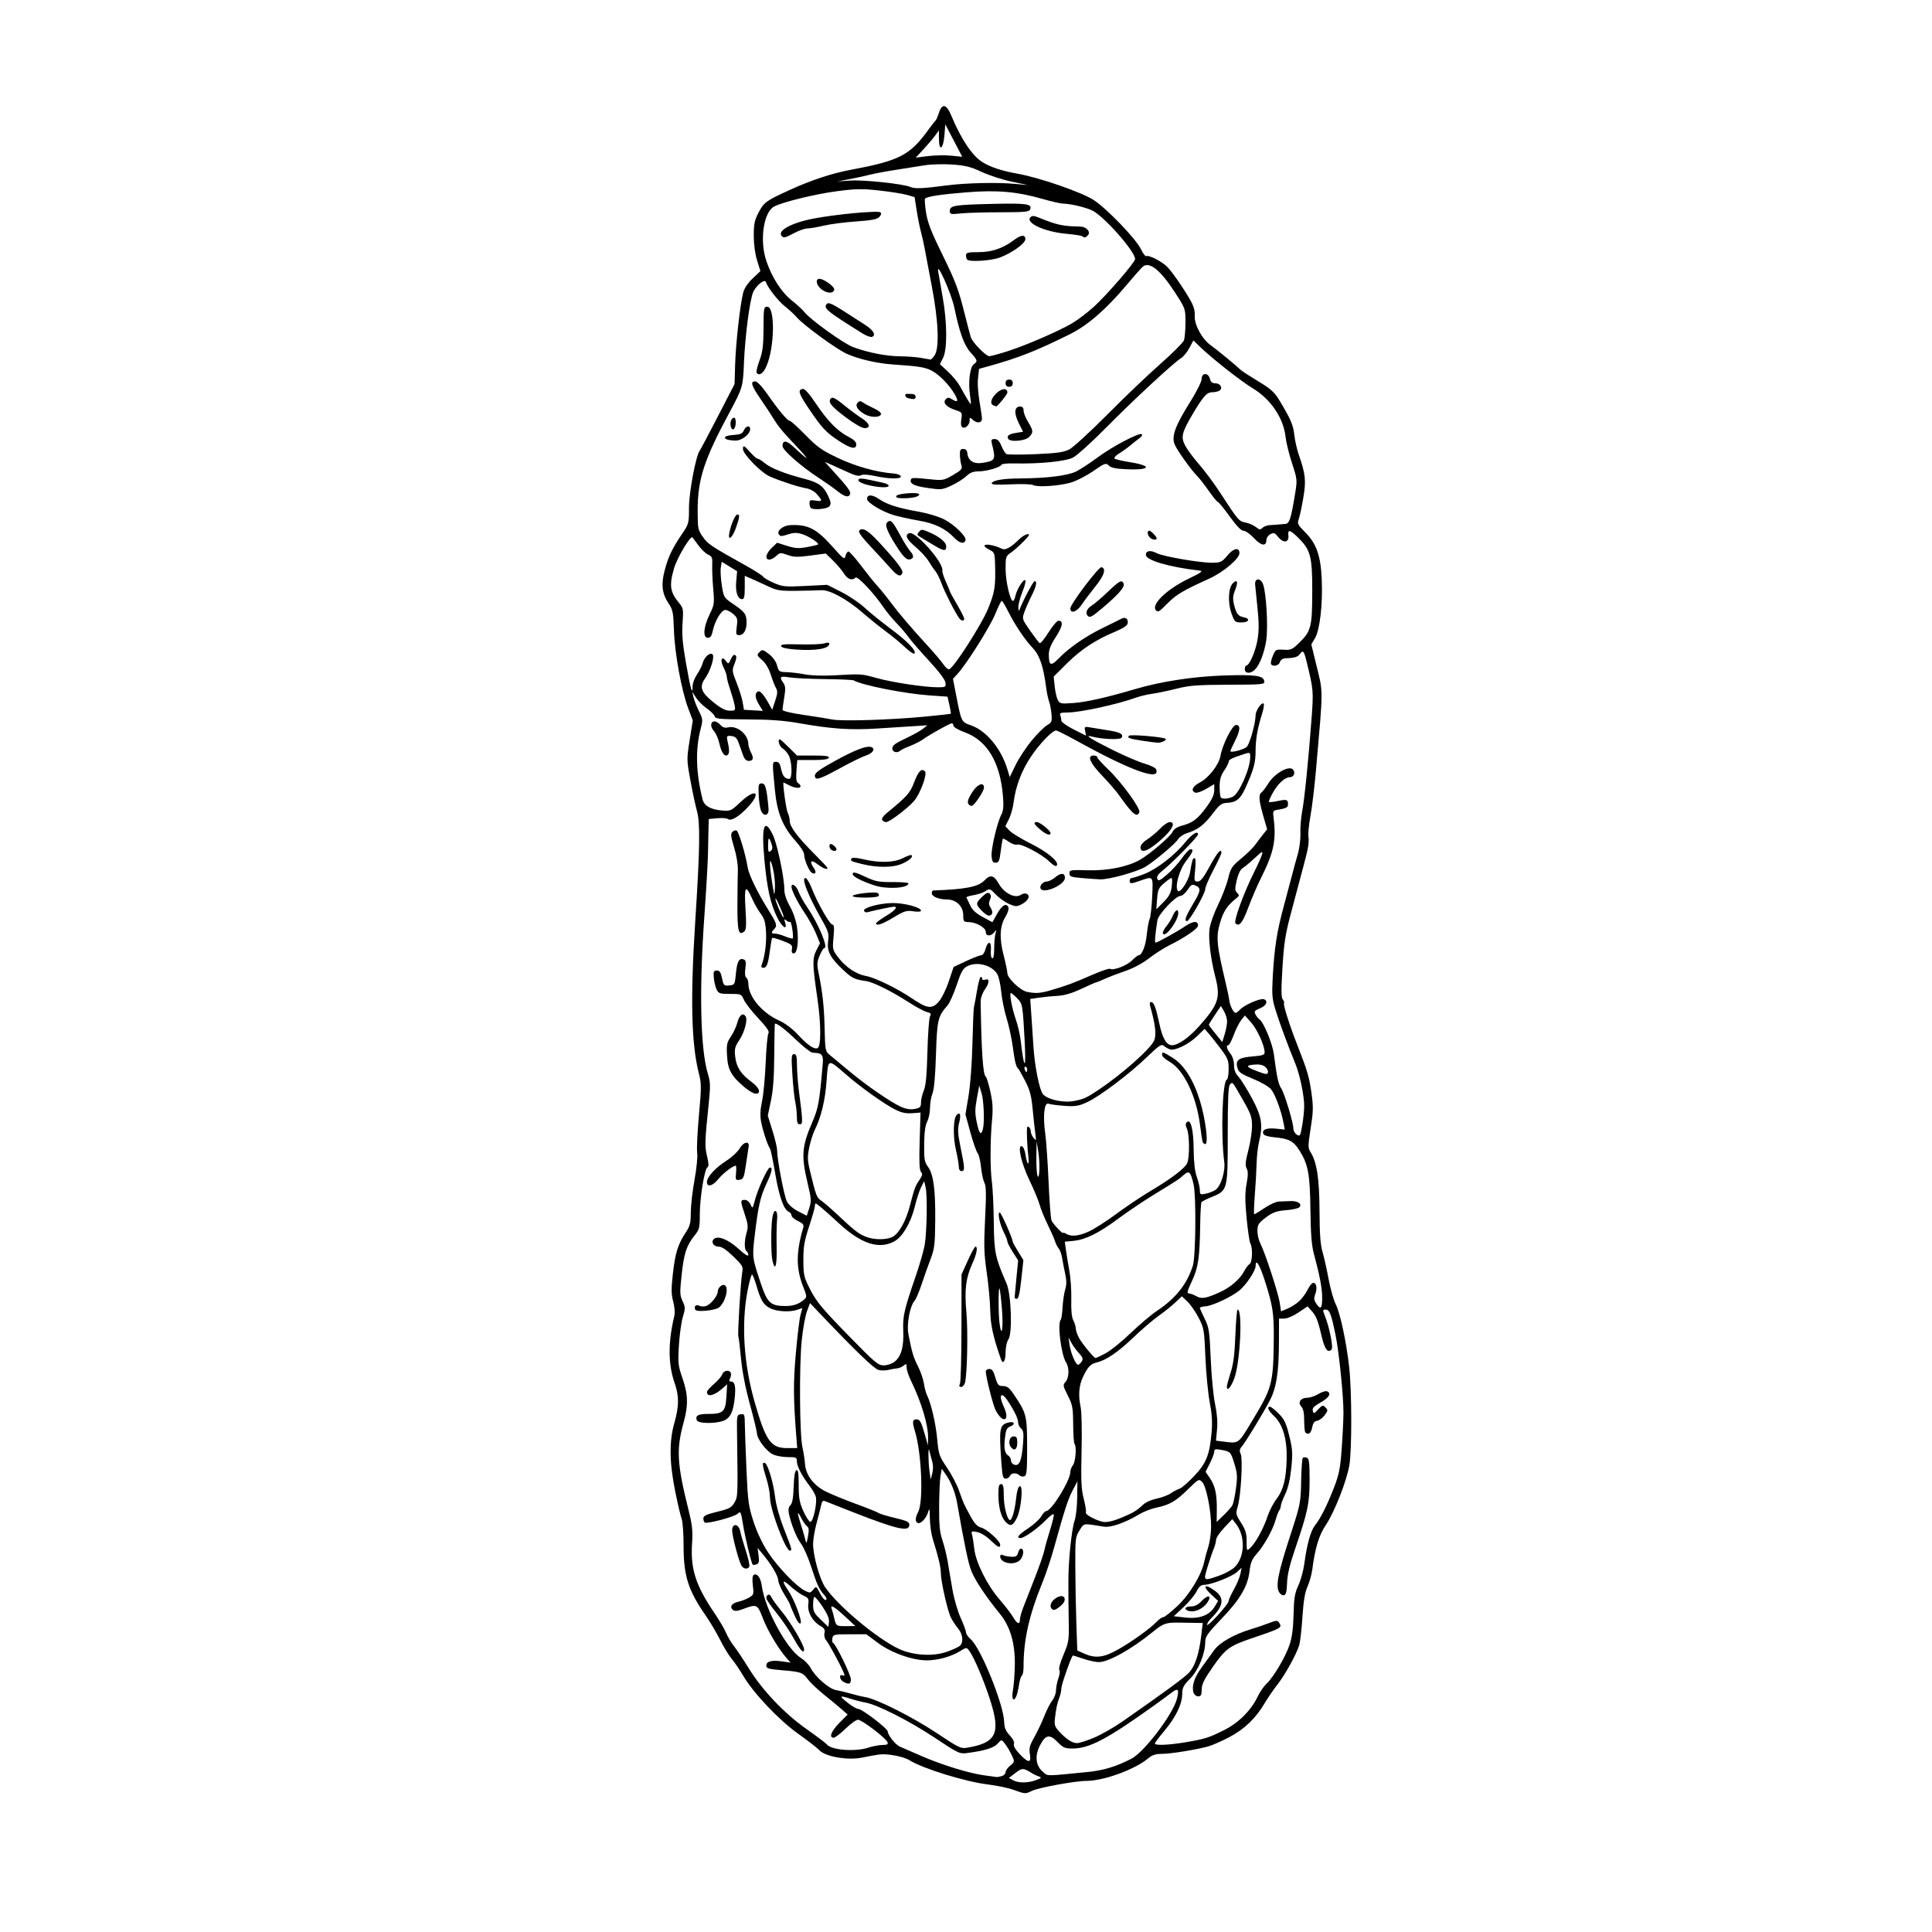 <?xml version="1.0" encoding="UTF-8" standalone="no"?>
<!-- Created with Inkscape (http://www.inkscape.org/) -->

<svg
   version="1.1"
   id="svg1"
   width="294.583"
   height="294.583"
   viewBox="0 0 294.583 294.583"
   sodipodi:docname="dragon-outline.svg"
   inkscape:version="1.4 (86a8ad7, 2024-10-11)"
   xmlns:inkscape="http://www.inkscape.org/namespaces/inkscape"
   xmlns:sodipodi="http://sodipodi.sourceforge.net/DTD/sodipodi-0.dtd"
   xmlns="http://www.w3.org/2000/svg"
   xmlns:svg="http://www.w3.org/2000/svg">
  <defs
     id="defs1" />
  <sodipodi:namedview
     id="namedview1"
     pagecolor="#ffffff"
     bordercolor="#000000"
     borderopacity="0.25"
     inkscape:showpageshadow="2"
     inkscape:pageopacity="0.0"
     inkscape:pagecheckerboard="0"
     inkscape:deskcolor="#d1d1d1"
     inkscape:zoom="2.766624"
     inkscape:cx="147.47215"
     inkscape:cy="147.29143"
     inkscape:window-width="1920"
     inkscape:window-height="1017"
     inkscape:window-x="-8"
     inkscape:window-y="-8"
     inkscape:window-maximized="1"
     inkscape:current-layer="g1" />
  <g
     inkscape:groupmode="layer"
     inkscape:label="Image"
     id="g1">
    <path
       style="fill:#000000;fill-opacity:1"
       d="m 154.525,272.902 c -0.774,-0.282 -2.502,-0.645 -3.84,-0.807 -3.487,-0.422 -9.953,-2.416 -12.025,-3.709 -0.914,-0.57 -3.404,-1.035 -4.626,-0.863 -0.628,0.088 -1.759,0.293 -2.514,0.455 -2.214,0.475 -5.702,-0.121 -6.608,-1.13 -0.288,-0.321 -1.72,-1.433 -3.183,-2.471 -2.96,-2.102 -6.858,-6.218 -8.437,-8.91 -0.521,-0.888 -1.294,-2.022 -1.717,-2.52 -0.423,-0.498 -1.215,-1.794 -1.759,-2.88 -0.544,-1.086 -1.534,-2.758 -2.199,-3.713 -2.694,-3.874 -3.388,-6.065 -3.388,-10.698 0,-1.815 -0.131,-3.645 -0.292,-4.068 -0.161,-0.422 -0.605,-2.313 -0.987,-4.201 -0.889,-4.391 -0.929,-7.61 -0.128,-10.422 0.728,-2.556 0.737,-4.114 0.039,-6.101 -0.998,-2.841 -1.012,-6.17 -0.042,-10.224 0.114,-0.477 0.041,-1.399 -0.174,-2.194 -0.302,-1.116 -0.31,-1.908 -0.046,-4.251 0.355,-3.148 0.763,-4.459 1.949,-6.254 0.663,-1.004 0.779,-1.456 0.779,-3.038 0,-1.022 0.256,-3.268 0.568,-4.992 0.321,-1.767 0.499,-3.582 0.408,-4.161 -0.088,-0.565 0.032,-3.133 0.267,-5.706 0.387,-4.245 0.387,-4.834 -0.004,-6.358 -1.151,-4.494 -1.319,-11.377 -0.563,-23.114 0.718,-11.159 0.781,-15.076 0.269,-16.899 -0.228,-0.813 -0.678,-2.918 -1,-4.679 -0.574,-3.138 -0.576,-3.259 -0.111,-6.171 l 0.474,-2.971 -0.694,-1.835 c -1.021,-2.7 -2.065,-8.4 -2.179,-11.895 -0.09,-2.755 -0.168,-3.137 -0.847,-4.163 -0.977,-1.477 -1.131,-2.827 -0.569,-4.993 0.528,-2.032 1.159,-3.356 2.649,-5.556 1.034,-1.526 1.059,-1.619 1.059,-4.024 0,-2.326 1.058,-7.926 1.639,-8.677 0.117,-0.151 1.359,-2.496 2.761,-5.211 l 2.549,-4.937 0.089,-3.017 c 0.093,-3.179 0.763,-9.146 1.227,-10.93 0.172,-0.661 0.713,-1.47 1.45,-2.166 l 1.175,-1.111 -0.507,-1.63 c -0.311,-0.999 -0.507,-2.458 -0.507,-3.769 0,-1.802 0.119,-2.364 0.754,-3.572 0.807,-1.535 1.111,-1.751 4.869,-3.464 3.085,-1.407 6.314,-2.476 8.971,-2.972 7.578,-1.414 9.17,-2.218 11.955,-6.044 0.549,-0.754 1.077,-1.433 1.173,-1.509 0.096,-0.075 0.326,-0.6 0.51,-1.166 0.493,-1.512 1.153,-1.356 1.902,0.45 1.455,3.512 3.164,6.07 4.704,7.044 1.202,0.76 3.03,1.367 5.321,1.767 3.349,0.584 9.905,2.851 11.709,4.05 2.041,1.355 6.392,5.883 7.147,7.436 0.331,0.681 0.702,1.176 0.825,1.1 0.383,-0.237 2.526,0.878 3.281,1.706 0.866,0.951 2.307,3.034 3.386,4.898 0.58,1.002 0.775,1.671 0.731,2.514 -0.071,1.38 1.156,3.587 2.522,4.534 0.791,0.548 3.662,2.91 4.507,3.707 0.19,0.179 1.387,0.955 2.66,1.724 1.914,1.156 2.47,1.657 3.22,2.901 1.732,2.874 2.108,3.746 2.278,5.29 0.094,0.854 0.408,2.232 0.698,3.062 1.022,2.931 1.119,3.913 0.652,6.617 -0.238,1.38 -0.551,2.819 -0.695,3.199 -0.232,0.609 -0.117,0.835 0.98,1.932 1.737,1.737 2.384,3.563 2.544,7.178 0.167,3.774 -0.282,7.716 -1.021,8.97 l -0.567,0.96 0.676,2.784 c 1.17,4.819 1.166,3.351 0.036,16.361 -0.216,2.489 -0.594,5.636 -0.841,6.993 -0.246,1.357 -0.386,2.776 -0.312,3.154 0.075,0.378 0.035,1.181 -0.088,1.785 -0.215,1.059 -0.447,1.949 -2.605,10.011 -0.82,3.065 -1.039,4.475 -1.267,8.183 -0.21,3.414 -0.198,4.574 0.051,4.875 0.18,0.217 0.263,0.459 0.185,0.537 -0.175,0.175 0.819,3.328 1.982,6.29 1.579,4.021 1.864,4.98 2.207,7.435 0.294,2.103 0.277,2.843 -0.124,5.374 -0.412,2.604 -0.419,3.007 -0.059,3.566 0.991,1.538 1.387,4.068 1.407,8.996 0.014,3.563 0.133,5.189 0.462,6.309 0.243,0.83 0.657,2.681 0.919,4.114 0.262,1.433 0.752,3.161 1.088,3.84 0.695,1.403 1.625,5.748 2.054,9.6 0.408,3.656 0.424,12.634 0.028,14.938 -0.429,2.49 -2.255,7.134 -3.595,9.14 -1.048,1.569 -1.633,3.496 -2.058,6.779 -0.098,0.754 -0.426,1.927 -0.73,2.606 -0.398,0.888 -0.615,2.197 -0.776,4.663 -0.123,1.886 -0.347,3.822 -0.498,4.302 -0.445,1.415 -2.16,4.505 -3.321,5.983 -0.593,0.754 -1.44,1.989 -1.884,2.743 -1.396,2.374 -3.116,4.037 -5.441,5.259 -1.186,0.624 -2.661,1.269 -3.276,1.433 -1.936,0.517 -5.687,1.115 -7.02,1.12 -0.971,0.004 -1.485,0.176 -2.119,0.71 -1.999,1.682 -6.758,3.41 -9.391,3.41 -1.683,0 -7.318,1.034 -8.301,1.524 -0.969,0.482 -1.044,0.478 -2.805,-0.164 z m 3.464,-1.486 c 0.834,-0.312 0.888,-0.384 0.411,-0.547 -0.302,-0.103 -0.734,-0.303 -0.96,-0.445 -1.42,-0.885 -1.565,-0.891 -2.601,-0.1 l -1.005,0.767 0.637,0.354 c 0.806,0.447 2.279,0.436 3.517,-0.028 z m -5.28,-0.595 c 0.339,-0.091 0.617,-0.362 0.617,-0.603 0,-0.241 0.317,-0.69 0.704,-0.999 0.614,-0.49 0.665,-0.649 0.4,-1.245 -0.408,-0.916 -0.907,-1.762 -1.366,-2.315 -0.348,-0.419 -0.424,-0.403 -0.949,0.2 -0.567,0.651 -1.944,1.08 -4.579,1.425 -1.238,0.162 -1.348,0.111 -5.074,-2.363 -3.833,-2.545 -8.748,-5.033 -10.529,-5.33 -0.528,-0.088 -1.507,-0.336 -2.175,-0.551 -1.79,-0.575 -1.87,-0.491 -0.538,0.567 0.662,0.527 1.399,0.959 1.636,0.96 0.587,0.004 4.504,3 4.508,3.448 0.005,0.559 1.204,2.043 1.867,2.313 0.329,0.134 1.771,0.759 3.204,1.39 3.125,1.375 7.372,2.683 9.693,2.985 0.93,0.121 1.752,0.234 1.827,0.251 0.075,0.017 0.415,-0.043 0.754,-0.134 z m 13.097,-0.63 c 2.449,-0.242 4.347,-0.817 6.718,-2.034 1.908,-0.98 6.282,-6.718 6.91,-9.066 0.409,-1.528 0.209,-1.782 -0.791,-1.005 -0.422,0.328 -1.694,1.259 -2.825,2.069 -7.01,5.019 -9.731,6.45 -12.267,6.45 -1.173,0 -1.456,-0.12 -2.28,-0.971 -1.21,-1.248 -1.825,-1.151 -2.664,0.422 -0.856,1.604 -0.713,3.138 0.381,4.08 0.828,0.713 0.213,0.708 6.819,0.054 z m -8.772,-2.733 c -0.15,-0.886 -0.036,-1.323 0.669,-2.572 0.467,-0.828 1.145,-2.26 1.507,-3.183 0.362,-0.923 0.914,-2.004 1.227,-2.402 0.313,-0.398 0.575,-1.108 0.581,-1.578 0.007,-0.47 0.175,-1.31 0.373,-1.866 0.199,-0.557 0.256,-1.117 0.128,-1.245 -0.129,-0.129 0.154,-1.153 0.63,-2.28 0.803,-1.902 0.86,-2.248 0.809,-4.926 -0.03,-1.584 -0.051,-3.127 -0.047,-3.429 0.004,-0.302 0.001,-1.598 -0.006,-2.88 -0.016,-3.027 0.486,-7.923 0.949,-9.246 0.2,-0.572 0.376,-2.151 0.392,-3.508 l 0.029,-2.469 -0.722,1.371 c -0.711,1.352 -1.203,2.87 -2.834,8.745 -0.456,1.642 -1.238,3.987 -1.738,5.211 -2.076,5.08 -2.925,8.858 -2.915,12.976 0.001,0.632 -0.114,1.221 -0.256,1.309 -0.142,0.088 -0.343,0.743 -0.446,1.456 -0.103,0.713 -0.302,1.516 -0.441,1.784 -0.445,0.858 -0.713,0.25 -0.468,-1.061 0.13,-0.698 0.257,-2.397 0.281,-3.777 0.058,-3.332 -0.695,-5.899 -2.308,-7.864 -2.018,-2.458 -3.731,-5.02 -4.303,-6.438 -0.474,-1.174 -1.052,-3.924 -2.189,-10.423 -0.279,-1.594 -0.932,-3.224 -1.756,-4.384 l -0.582,-0.819 -0.194,1.093 c -0.107,0.601 -0.201,2.709 -0.21,4.684 -0.012,2.809 0.095,3.914 0.492,5.074 0.279,0.816 0.643,2.285 0.808,3.266 0.165,0.981 0.493,2.91 0.729,4.287 0.236,1.377 0.798,3.319 1.249,4.314 0.451,0.995 0.821,1.998 0.821,2.229 0,0.231 0.321,0.696 0.714,1.035 1.541,1.328 5.037,9.972 5.106,12.621 0.023,0.882 0.225,1.369 0.844,2.033 0.508,0.544 0.751,1.039 0.646,1.312 -0.108,0.282 0.196,0.826 0.855,1.526 1.342,1.427 1.816,1.433 1.577,0.021 z m 3.332,-22.155 c -0.377,-0.377 -0.143,-1.068 0.526,-1.555 1.345,-0.98 2.074,0.138 0.763,1.17 -0.772,0.607 -0.999,0.675 -1.289,0.386 z m -27.998,21.169 c 0.741,-0.225 1.744,-0.41 2.229,-0.411 0.681,-0.002 0.846,-0.099 0.721,-0.425 -0.24,-0.626 -3.911,-3.418 -4.494,-3.418 -0.276,0 -1.136,0.617 -1.91,1.371 -0.774,0.754 -1.585,1.371 -1.801,1.371 -0.761,0 -0.38,-0.991 0.868,-2.257 l 1.261,-1.279 -0.981,-0.861 c -0.539,-0.474 -1.739,-1.467 -2.666,-2.208 -0.927,-0.741 -2.01,-1.771 -2.406,-2.289 -0.829,-1.083 -1.025,-1.151 -4.081,-1.409 -1.927,-0.163 -2.263,-0.265 -2.263,-0.686 0,-0.661 0.811,-0.881 2.396,-0.651 l 1.306,0.19 -0.578,-0.652 c -1.253,-1.415 -2.903,-4.17 -3.631,-6.065 -0.849,-2.209 -0.918,-2.242 -3.021,-1.46 -0.885,0.329 -1.29,0.366 -1.561,0.142 -0.55,-0.457 -0.185,-1.03 0.791,-1.238 0.478,-0.102 1.218,-0.387 1.644,-0.634 0.737,-0.426 0.767,-0.519 0.601,-1.862 -0.113,-0.915 -0.068,-1.48 0.128,-1.601 0.533,-0.329 1.07,0.416 1.249,1.734 0.47,3.449 3.78,9.551 5.913,10.897 0.581,0.367 1.253,1.048 1.494,1.513 0.727,1.405 2.841,3.243 3.943,3.426 0.541,0.09 1.539,0.329 2.218,0.53 0.679,0.201 1.666,0.438 2.194,0.525 1.767,0.294 7.232,3.045 10.889,5.481 3.404,2.268 3.684,2.401 4.684,2.232 4.398,-0.743 5.092,-2.164 3.503,-7.168 -0.972,-3.06 -2.497,-6.653 -3.24,-7.631 -0.392,-0.516 -0.417,-0.515 -1.369,0.073 -1.363,0.843 -3.388,1.407 -5.059,1.41 -2.21,0.005 -5.439,-1.145 -7.483,-2.664 l -1.764,-1.31 h -2.53 c -2.394,0 -2.536,0.033 -2.647,0.608 -0.064,0.334 -0.021,0.643 0.096,0.686 0.404,0.148 2.725,4.894 2.725,5.571 0,0.736 -0.288,0.838 -1.115,0.395 -0.621,-0.332 -0.739,-1.226 -0.131,-0.993 0.336,0.129 0.348,0.035 0.077,-0.588 -0.57,-1.311 -2.2,-4.292 -2.611,-4.776 -0.232,-0.272 -0.333,-0.733 -0.241,-1.099 0.124,-0.495 -0.015,-0.729 -0.647,-1.092 -1.186,-0.681 -1.968,-2.074 -1.825,-3.254 0.106,-0.876 0.031,-1.015 -0.731,-1.352 -0.467,-0.207 -1.381,-0.866 -2.031,-1.466 -1.201,-1.107 -1.327,-0.802 -0.288,0.698 0.903,1.304 2.175,4.678 1.875,4.977 -0.181,0.181 -0.506,-0.254 -0.965,-1.292 -0.381,-0.861 -0.692,-1.615 -0.692,-1.676 0,-0.061 -0.384,-0.729 -0.854,-1.485 -0.47,-0.756 -0.876,-1.721 -0.903,-2.144 -0.045,-0.716 -1.138,-2.51 -2.544,-4.176 l -0.598,-0.708 0.153,1.161 c 0.122,0.924 0.06,1.197 -0.306,1.337 -0.252,0.097 -0.516,0.119 -0.586,0.049 -0.217,-0.217 -1.153,-4.09 -1.497,-6.198 -0.315,-1.931 -0.347,-1.989 -0.837,-1.544 -0.525,0.476 -4.6,1.554 -4.981,1.319 -0.118,-0.073 -0.214,-0.355 -0.214,-0.627 0,-0.39 0.45,-0.605 2.115,-1.012 1.85,-0.452 2.179,-0.628 2.627,-1.402 0.532,-0.919 0.53,-0.869 0.388,-11.047 -0.031,-2.207 -1.6e-4,-2.336 0.573,-2.419 0.568,-0.082 0.607,0.019 0.626,1.646 0.011,0.953 0.125,4.079 0.251,6.945 0.209,4.726 0.309,5.452 1.075,7.799 0.528,1.619 1.355,3.364 2.208,4.663 1.464,2.229 4.305,5.188 5.617,5.851 0.75,0.379 0.839,0.368 1.269,-0.163 0.458,-0.565 0.469,-0.559 1.056,0.592 0.326,0.64 0.721,1.084 0.878,0.987 0.177,-0.11 0.083,-0.397 -0.251,-0.764 -0.771,-0.848 -1.117,-1.6 -2.024,-4.398 -0.444,-1.37 -1.12,-2.901 -1.503,-3.403 -0.685,-0.898 -1.507,-2.936 -1.861,-4.616 -0.126,-0.595 -0.054,-0.984 0.234,-1.272 0.292,-0.292 0.438,-1.125 0.494,-2.823 0.054,-1.624 0.191,-2.446 0.423,-2.522 0.257,-0.085 0.343,0.486 0.343,2.275 0,1.99 0.121,2.657 0.723,4 0.398,0.886 0.875,1.611 1.06,1.611 0.441,0 1.08,-3.028 0.816,-3.873 -0.112,-0.359 -0.534,-1.085 -0.939,-1.613 -1.173,-1.532 -1.934,-2.995 -1.934,-3.719 0,-0.623 -0.098,-0.67 -1.399,-0.67 -0.769,0 -1.787,-0.188 -2.263,-0.417 -1.007,-0.486 -2.395,-2.322 -2.433,-3.216 -0.014,-0.34 -0.501,-2.346 -1.081,-4.458 -0.671,-2.443 -1.162,-4.984 -1.349,-6.986 -0.162,-1.73 -0.344,-3.226 -0.404,-3.323 -0.14,-0.226 0.37,-8.592 0.597,-9.802 0.157,-0.836 0.044,-1.034 -1.366,-2.4 -1.045,-1.012 -1.761,-1.489 -2.237,-1.489 -0.763,0 -1.204,-0.686 -0.74,-1.15 0.585,-0.585 2.196,0.043 3.749,1.462 0.951,0.869 1.519,1.23 1.519,0.966 0,-0.233 -0.123,-0.499 -0.274,-0.592 -0.361,-0.223 -0.349,-1.607 0.024,-2.853 0.248,-0.827 0.201,-1.286 -0.274,-2.697 -0.708,-2.102 -0.709,-2.267 -0.018,-2.267 0.328,0 0.685,0.286 0.874,0.701 0.313,0.686 0.326,0.674 0.661,-0.617 0.449,-1.733 1.957,-5.021 2.302,-5.021 0.457,0 0.308,0.683 -0.546,2.508 -0.92,1.965 -1.243,3.398 -1.772,7.852 -0.397,3.34 -0.39,3.394 0.958,7.405 0.97,2.887 1.486,3.355 3.693,3.355 1.266,0 2.073,-0.279 2.908,-1.005 0.407,-0.354 0.393,-0.516 -0.176,-1.953 -1.095,-2.766 -1.092,-5.238 0.012,-8.983 0.131,-0.443 -0.037,-0.655 -0.812,-1.024 -0.537,-0.256 -0.977,-0.64 -0.977,-0.852 0,-0.213 -0.18,-0.455 -0.399,-0.54 -0.767,-0.294 -1.479,-2.288 -2.078,-5.815 -0.332,-1.954 -0.691,-3.677 -0.799,-3.828 -0.365,-0.511 -1.104,-2.736 -1.353,-4.074 -0.177,-0.948 -0.136,-1.856 0.14,-3.154 0.214,-1.003 0.464,-3.674 0.556,-5.937 0.092,-2.263 0.284,-4.263 0.427,-4.444 0.181,-0.23 -0.289,-0.914 -1.562,-2.269 -1.002,-1.067 -1.99,-2.338 -2.196,-2.825 -0.366,-0.864 -0.416,-0.886 -2.102,-0.886 -1.571,0 -1.757,-0.062 -2.059,-0.686 -0.182,-0.377 -0.371,-1.179 -0.419,-1.783 -0.075,-0.943 -0.011,-1.097 0.459,-1.097 0.424,0 0.604,0.267 0.796,1.18 0.234,1.11 0.299,1.175 1.098,1.097 0.831,-0.081 0.853,-0.121 1.015,-1.812 0.176,-1.84 0.495,-2.422 1.184,-2.158 0.333,0.128 0.39,0.426 0.26,1.372 -0.105,0.765 -0.053,1.278 0.141,1.398 0.169,0.104 0.309,0.522 0.313,0.928 0.016,1.993 2.09,4.464 4.734,5.642 0.849,0.378 1.966,1.213 2.747,2.052 1.581,1.699 2.514,2.348 3.07,2.135 0.557,-0.214 0.547,-3.713 -0.022,-7.582 -0.764,-5.196 -0.784,-6.092 -0.163,-7.308 l 0.557,-1.091 -0.607,-1.492 c -0.334,-0.821 -1.115,-2.239 -1.736,-3.153 -1.055,-1.553 -2.004,-3.444 -2.004,-3.995 0,-0.639 0.753,-0.13 1.059,0.717 0.19,0.527 0.788,1.607 1.329,2.4 1.727,2.536 3.28,6.243 2.614,6.243 -0.115,0 -0.428,0.503 -0.694,1.119 -0.405,0.936 -0.438,1.351 -0.199,2.537 0.641,3.183 0.859,5.157 0.944,8.534 0.088,3.536 0.092,3.552 0.878,4.187 0.434,0.35 1.715,1.414 2.847,2.365 2.55,2.141 6.338,4.759 7.885,5.449 0.813,0.363 1.455,0.465 2.126,0.34 0.838,-0.157 0.961,-0.283 0.961,-0.981 0,-0.441 0.192,-1.26 0.426,-1.821 0.311,-0.744 0.461,-2.346 0.553,-5.915 0.07,-2.692 0.246,-5.117 0.391,-5.389 0.218,-0.408 0.134,-0.526 -0.484,-0.677 -0.412,-0.101 -1.674,-0.78 -2.806,-1.51 -2.571,-1.658 -5.368,-3.047 -6.446,-3.2 -1.754,-0.249 -2.148,-0.438 -3.454,-1.66 -2.029,-1.898 -2.544,-2.87 -2.343,-4.424 0.149,-1.151 0.051,-1.487 -0.927,-3.206 -2.181,-3.829 -3.278,-6.671 -2.471,-6.402 0.193,0.064 0.613,0.79 0.933,1.614 0.85,2.184 2.722,5.464 3.122,5.47 0.261,0.004 0.301,0.471 0.167,1.916 -0.174,1.869 -0.157,1.939 0.752,3.126 1.117,1.459 2.729,2.527 4.221,2.796 1.372,0.247 4.771,1.903 6.962,3.39 2.339,1.588 3.07,1.687 4.084,0.552 0.456,-0.51 1.128,-1.862 1.55,-3.115 l 0.745,-2.214 1.899,-0.891 c 1.044,-0.49 2.082,-0.891 2.305,-0.891 0.226,0 0.506,-0.387 0.632,-0.873 0.36,-1.39 0.959,-1.346 0.845,0.062 -0.055,0.68 0.03,1.215 0.202,1.274 0.191,0.065 0.298,-0.467 0.3,-1.484 0.001,-0.872 0.09,-1.893 0.197,-2.27 0.177,-0.624 0.16,-0.643 -0.193,-0.206 -0.526,0.652 -1.287,0.616 -1.287,-0.061 0,-0.653 -1.427,-1.474 -2.606,-1.499 -0.768,-0.016 -0.823,-0.088 -0.831,-1.076 -0.01,-1.342 -1.077,-2.369 -2.458,-2.369 -1.25,0 -2.334,-0.443 -2.334,-0.953 0,-0.23 0.093,-0.421 0.206,-0.425 4.882,-0.161 6.893,-0.552 7.808,-1.518 0.902,-0.951 1.461,-0.831 2.185,0.469 0.813,1.458 2.469,2.311 3.357,1.73 0.379,-0.248 0.713,-0.29 0.983,-0.121 0.539,0.336 0.092,1.092 -0.948,1.602 -0.661,0.324 -0.899,0.308 -1.864,-0.128 -0.609,-0.275 -1.503,-0.919 -1.988,-1.433 -0.844,-0.894 -0.909,-0.916 -1.539,-0.503 -0.362,0.237 -1.187,0.515 -1.834,0.618 -0.647,0.103 -1.134,0.264 -1.083,0.357 0.051,0.093 0.3,0.621 0.553,1.173 0.331,0.723 0.872,1.228 1.932,1.802 l 1.473,0.798 0.743,-1.322 c 0.742,-1.321 1.414,-1.682 1.707,-0.918 0.085,0.222 -0.118,0.847 -0.453,1.388 -0.874,1.415 -0.966,3.261 -0.29,5.868 0.314,1.21 0.57,2.435 0.57,2.722 0,0.787 1.969,2.67 3.01,2.878 1.34,0.268 1.988,0.224 3.61,-0.247 2.35,-0.682 3.501,-1.108 6.22,-2.302 1.405,-0.617 2.667,-1.052 2.805,-0.967 0.492,0.304 2.558,-0.476 3.345,-1.263 0.44,-0.44 0.9,-0.801 1.022,-0.801 0.518,0 1.078,-1.418 1.255,-3.18 0.104,-1.042 0.299,-2.102 0.433,-2.356 0.134,-0.254 0.306,-1.766 0.383,-3.36 0.156,-3.245 0.198,-3.187 -1.785,-2.487 -1.454,0.513 -1.646,0.513 -1.646,0 0,-0.226 0.159,-0.411 0.353,-0.411 0.194,0 1.057,-0.278 1.919,-0.617 1.899,-0.748 4.607,-2.849 6.188,-4.8 1.036,-1.279 1.964,-1.852 1.964,-1.214 0,0.323 -3.75,4.169 -5.186,5.318 -0.88,0.705 -1.16,1.096 -1.028,1.439 0.155,0.405 0.366,0.315 1.483,-0.634 0.716,-0.608 1.734,-1.725 2.262,-2.481 0.528,-0.756 1.114,-1.38 1.303,-1.387 0.562,-0.021 0.399,0.42 -0.669,1.818 -1.06,1.387 -1.761,4.009 -1.218,4.553 0.356,0.356 1.624,-1.6 1.83,-2.822 0.318,-1.884 0.414,-2.19 0.686,-2.19 0.176,0 0.21,0.646 0.094,1.783 -0.172,1.683 -0.151,1.783 0.389,1.783 0.435,0 0.876,-0.557 1.843,-2.331 1.152,-2.113 1.775,-2.829 1.775,-2.039 0,0.161 -0.555,1.345 -1.234,2.632 -0.679,1.287 -1.234,2.595 -1.234,2.907 0,0.654 -2.397,4.866 -2.769,4.866 -0.469,0 -0.246,-0.658 0.849,-2.501 1.268,-2.134 1.33,-2.517 0.469,-2.909 -0.553,-0.252 -0.702,-0.175 -1.237,0.642 -0.335,0.51 -0.827,0.928 -1.095,0.928 -0.732,0 -3.365,2.796 -3.513,3.732 -0.324,2.047 -0.438,3.4 -0.287,3.4 0.273,0 3.244,-1.648 4.535,-2.514 1.224,-0.822 1.952,-0.858 1.952,-0.097 0,0.457 -1.965,1.806 -4.389,3.013 -0.83,0.413 -2.228,1.31 -3.107,1.992 -0.965,0.749 -2.378,1.506 -3.566,1.91 -1.082,0.368 -2.491,0.908 -3.13,1.199 -0.639,0.292 -1.231,0.53 -1.316,0.53 -0.084,0 -1.104,0.447 -2.266,0.993 -1.449,0.681 -2.587,1.019 -3.622,1.074 -0.83,0.045 -2.112,0.171 -2.849,0.281 l -1.341,0.2 0.173,2.497 c 0.095,1.373 0.239,3.546 0.32,4.829 0.185,2.921 0.919,6.571 1.445,7.19 0.695,0.818 3.086,1.348 4.697,1.043 1.555,-0.295 1.898,-0.45 3.797,-1.716 3.566,-2.377 7.945,-6.27 8.472,-7.53 0.359,-0.859 0.173,-2.441 -0.615,-5.227 -0.108,-0.381 -0.055,-0.617 0.138,-0.617 0.424,0 0.74,0.837 1.284,3.395 0.456,2.149 1.078,3.187 1.908,3.187 0.943,0 2.601,-1.168 4.162,-2.932 2.94,-3.322 3.258,-4.303 2.436,-7.501 -0.688,-2.675 -1.066,-5.721 -0.892,-7.191 0.099,-0.839 0.635,-2.386 1.286,-3.713 0.614,-1.251 1.314,-3.078 1.557,-4.059 0.403,-1.634 0.573,-1.894 2.003,-3.074 0.859,-0.709 1.826,-1.659 2.148,-2.112 0.322,-0.453 0.86,-1.164 1.195,-1.582 l 0.609,-0.759 -0.496,-1.71 c -0.75,-2.585 -0.847,-3.539 -0.396,-3.882 0.214,-0.163 0.671,-0.757 1.015,-1.32 1.028,-1.683 3.364,-2.961 3.882,-2.124 0.313,0.506 0.021,1.091 -0.545,1.091 -0.747,0 -1.813,0.976 -2.595,2.376 -0.391,0.7 -0.657,1.328 -0.59,1.395 0.067,0.067 0.681,0.002 1.365,-0.143 1.352,-0.288 1.538,-0.225 1.538,0.527 0,0.469 -0.3,0.611 -1.783,0.849 -0.408,0.065 -0.526,0.262 -0.459,0.765 0.503,3.798 0.154,5.554 -1.932,9.729 -0.528,1.056 -1.368,3.012 -1.868,4.346 -0.892,2.382 -1.393,3.004 -1.961,2.435 -0.323,-0.323 1.256,-4.648 2.875,-7.878 0.529,-1.056 1.053,-2.229 1.163,-2.606 0.174,-0.594 0.021,-0.519 -1.143,0.567 -0.739,0.689 -1.57,1.379 -1.847,1.534 -0.303,0.17 -0.644,0.886 -0.857,1.806 -0.304,1.307 -0.297,1.582 0.051,1.929 0.357,0.357 0.35,0.45 -0.065,0.782 -1.429,1.146 -1.991,1.978 -2.512,3.713 -0.67,2.233 -0.566,3.349 0.879,9.419 0.233,0.981 0.461,2.091 0.505,2.469 0.096,0.814 0.652,1.92 0.966,1.92 0.122,0 0.435,-0.235 0.696,-0.523 0.608,-0.672 3.113,-1.754 3.615,-1.562 0.7,0.268 0.4,0.974 -0.589,1.387 -0.848,0.354 -0.937,0.477 -0.684,0.948 0.159,0.298 0.415,0.619 0.569,0.714 0.646,0.399 2.003,3.658 2.226,5.344 0.471,3.563 0.681,4.538 1.123,5.211 0.507,0.772 1.854,5.231 1.854,6.136 0,0.324 0.235,0.736 0.523,0.916 0.485,0.303 0.545,0.201 0.823,-1.396 0.165,-0.948 0.3,-2.291 0.3,-2.985 0,-1.61 -0.668,-4.799 -1.353,-6.459 -1.062,-2.572 -2.426,-6.267 -3.01,-8.154 -0.519,-1.676 -0.577,-2.33 -0.437,-4.937 0.242,-4.501 0.633,-7.019 1.703,-10.959 0.533,-1.961 1.123,-4.183 1.313,-4.937 0.19,-0.754 0.553,-2.076 0.807,-2.938 0.256,-0.868 0.434,-2.274 0.398,-3.154 -0.035,-0.873 0.087,-2.39 0.27,-3.371 0.369,-1.968 0.959,-7.794 1.43,-14.125 0.314,-4.223 0.3,-4.395 -0.725,-8.598 -0.431,-1.768 -0.566,-1.934 -1.043,-1.282 -0.344,0.471 -0.83,0.613 -2.282,0.669 -0.345,0.013 -0.673,0.256 -0.773,0.571 -0.176,0.554 -1.074,0.756 -1.353,0.303 -0.083,-0.135 0.038,-0.699 0.27,-1.254 0.405,-0.97 0.469,-1.006 1.646,-0.934 1.121,0.069 1.328,-0.026 2.453,-1.131 1.738,-1.706 1.91,-2.405 1.916,-7.819 0.006,-5.307 -0.261,-6.302 -2.193,-8.179 -1.239,-1.204 -1.551,-1.261 -1.446,-0.265 0.113,1.064 -0.774,1.182 -1.552,0.206 -0.52,-0.652 -0.676,-0.708 -1.198,-0.429 -0.33,0.177 -0.6,0.567 -0.6,0.868 0,1.032 -0.798,0.923 -1.889,-0.259 -0.574,-0.622 -1.29,-1.131 -1.591,-1.131 -0.369,0 -1.061,-0.714 -2.127,-2.194 -0.869,-1.207 -1.673,-2.194 -1.787,-2.194 -0.114,0 -0.745,-0.767 -1.403,-1.704 -0.658,-0.937 -1.447,-1.953 -1.754,-2.257 -0.943,-0.934 -3.063,-3.908 -3.448,-4.838 -0.499,-1.205 0.102,-2.842 2.376,-6.466 0.981,-1.564 1.748,-3.098 1.748,-3.497 0,-0.976 1.015,-0.996 1.259,-0.025 0.124,0.495 0.357,0.686 0.837,0.686 0.766,0 1.186,0.761 0.619,1.121 -0.211,0.133 -0.716,0.244 -1.123,0.247 -0.816,0.005 -1.388,0.654 -3.024,3.433 -1.591,2.702 -1.753,3.395 -1.094,4.675 0.307,0.597 1.26,1.888 2.118,2.868 0.858,0.981 2.283,2.894 3.168,4.251 2.839,4.355 2.919,4.449 3.937,4.64 0.52,0.098 1.226,0.404 1.568,0.682 0.528,0.427 0.681,0.447 0.999,0.128 0.207,-0.207 0.707,-0.394 1.111,-0.415 0.404,-0.021 0.982,-0.062 1.283,-0.09 0.302,-0.028 0.807,-0.073 1.122,-0.098 0.617,-0.05 0.867,-0.856 1.509,-4.854 0.294,-1.83 0.268,-2.051 -0.506,-4.389 -0.449,-1.354 -0.898,-3.194 -0.998,-4.088 -0.318,-2.826 -2.266,-5.699 -4.971,-7.331 -1.84,-1.11 -6.248,-4.577 -8.1,-6.372 l -0.973,-0.943 -0.606,1.142 c -0.333,0.628 -0.903,1.327 -1.267,1.553 -1.166,0.726 -7.305,6.417 -11.397,10.564 -2.184,2.214 -4.467,4.281 -5.074,4.595 -1.155,0.597 -5.074,0.988 -8.985,0.898 -1.015,-0.023 -1.881,0.061 -1.923,0.188 -0.131,0.394 -2.205,1.009 -3.442,1.022 -0.886,0.009 -1.362,0.189 -1.92,0.727 -0.408,0.393 -1.417,1.032 -2.242,1.419 -1.445,0.678 -1.578,0.692 -3.685,0.385 -2.058,-0.3 -2.744,-0.648 -2.533,-1.284 0.098,-0.295 0.438,-0.296 3.192,-0.013 1.667,0.171 1.878,0.127 3.249,-0.677 1.257,-0.737 1.438,-0.945 1.268,-1.456 -0.109,-0.328 -0.214,-1.028 -0.232,-1.556 -0.027,-0.788 0.065,-0.96 0.515,-0.96 0.394,0 0.573,0.212 0.635,0.751 0.12,1.039 0.971,1.572 2.206,1.383 2.057,-0.316 2.131,-0.455 1.532,-2.888 -0.16,-0.648 -0.102,-0.754 0.409,-0.754 0.428,0 0.714,0.288 1.023,1.029 0.236,0.566 0.569,1.125 0.74,1.243 0.172,0.118 2.163,0.133 4.426,0.034 3.292,-0.144 4.327,-0.288 5.179,-0.719 0.586,-0.296 3.178,-2.669 5.76,-5.274 2.582,-2.605 6.221,-6.081 8.086,-7.724 1.865,-1.644 3.5,-3.274 3.634,-3.624 0.134,-0.349 0.243,-1.584 0.243,-2.743 -3.2e-4,-2.105 -0.002,-2.111 -1.608,-4.589 -2.207,-3.407 -3.888,-4.753 -4.893,-3.919 -0.242,0.201 -1.378,1.483 -2.524,2.848 -3.071,3.659 -5.879,6.097 -8.569,7.436 -5.033,2.507 -7.869,3.627 -12.336,4.87 l -1.541,0.429 -0.145,1.288 c -0.133,1.183 -0.026,2.371 0.497,5.502 0.158,0.946 0.109,1.194 -0.262,1.336 -0.264,0.101 -0.683,-0.031 -0.994,-0.312 -0.518,-0.469 -0.538,-0.466 -0.538,0.07 0,0.673 -0.677,1.296 -1.115,1.025 -0.2,-0.123 -0.255,-0.578 -0.15,-1.235 0.164,-1.023 0.147,-1.046 -0.979,-1.422 -1.335,-0.445 -1.899,-1.116 -1.378,-1.638 0.272,-0.272 0.456,-0.274 0.882,-0.007 0.938,0.586 1.093,0.367 0.492,-0.693 -0.822,-1.447 -2.374,-3.041 -3.56,-3.653 -0.987,-0.509 -1.954,-0.663 -5.859,-0.928 -2.44,-0.166 -5.226,-0.808 -7.065,-1.628 -1.567,-0.699 -6.645,-4.412 -7.652,-5.595 -0.349,-0.41 -1.148,-1.148 -1.777,-1.642 -1.011,-0.793 -2.619,-2.848 -2.908,-3.717 -0.17,-0.511 -1.438,0.487 -1.915,1.507 -0.532,1.14 -1.267,6.802 -1.433,11.049 -0.132,3.371 -0.221,3.672 -2.166,7.28 -3.919,7.272 -4.888,10.259 -4.884,15.057 0.002,2.696 0.046,2.913 0.792,3.977 0.777,1.108 1.168,1.369 6.583,4.392 1.327,0.741 2.502,1.496 2.611,1.678 0.109,0.182 0.85,0.611 1.646,0.954 1.333,0.574 1.71,0.61 4.788,0.455 l 3.342,-0.169 2.144,1.087 c 1.179,0.598 2.761,1.662 3.516,2.364 0.754,0.702 2.498,2.117 3.874,3.145 2.668,1.993 4.055,3.411 3.775,3.863 -0.096,0.155 -0.733,-0.257 -1.442,-0.932 -0.699,-0.665 -2.011,-1.751 -2.916,-2.413 -0.905,-0.662 -2.534,-1.976 -3.62,-2.92 -2.304,-2.003 -5.011,-3.47 -6.234,-3.378 -0.464,0.035 -2.139,0.077 -3.723,0.095 -2.626,0.029 -3.025,-0.036 -4.526,-0.743 -0.905,-0.426 -2.047,-0.948 -2.537,-1.159 l -0.891,-0.384 v 1.778 c 0,1.379 -0.09,1.778 -0.402,1.778 -0.686,0 -1.046,-1.09 -0.9,-2.72 l 0.137,-1.532 -1.173,-0.727 -1.173,-0.727 -0.141,0.864 c -0.078,0.475 -0.009,1.706 0.153,2.735 0.294,1.868 0.297,1.872 1.862,2.935 1.67,1.134 1.911,1.485 1.911,2.777 0,1.113 -0.455,1.88 -1.116,1.88 -0.495,0 -0.532,-0.126 -0.377,-1.303 0.154,-1.17 0.099,-1.366 -0.541,-1.92 -0.392,-0.339 -0.936,-0.617 -1.209,-0.617 -0.593,0 -1.594,1.67 -1.909,3.185 -0.166,0.8 -0.356,1.066 -0.758,1.066 -0.789,0 -0.66,-1.656 0.279,-3.574 0.715,-1.461 0.744,-1.669 0.547,-3.921 -0.114,-1.308 -0.182,-2.941 -0.15,-3.629 0.05,-1.09 -0.029,-1.29 -0.618,-1.558 -0.371,-0.169 -1.02,-0.779 -1.442,-1.355 -0.422,-0.576 -0.848,-1.146 -0.947,-1.267 -0.298,-0.364 -2.37,3.127 -2.84,4.787 -0.735,2.594 -0.582,3.554 0.836,5.259 0.596,0.717 0.633,0.944 0.488,3.017 -0.121,1.724 0.003,3.152 0.538,6.186 0.693,3.931 0.991,4.962 0.991,3.434 0,-0.443 0.302,-1.25 0.672,-1.793 0.369,-0.544 0.751,-1.304 0.848,-1.689 0.237,-0.942 1.142,-1.756 1.526,-1.371 0.354,0.354 -0.325,2.522 -1.155,3.688 -0.897,1.26 -0.608,2.09 1.25,3.584 1.203,0.968 1.868,1.312 2.53,1.312 0.866,0 0.892,-0.032 0.725,-0.891 -0.096,-0.49 -0.401,-1.559 -0.679,-2.374 -0.278,-0.816 -0.505,-1.684 -0.505,-1.931 0,-0.246 -0.234,-0.906 -0.52,-1.467 -0.558,-1.094 -0.239,-1.776 0.413,-0.884 0.335,0.458 0.381,0.442 0.688,-0.232 0.181,-0.398 0.412,-0.723 0.514,-0.723 0.443,0 0.466,0.378 0.08,1.36 -0.392,0.999 -0.376,1.143 0.321,2.887 0.404,1.01 0.822,2.35 0.928,2.977 l 0.194,1.141 1.438,0.083 1.438,0.083 -0.552,-0.906 c -0.623,-1.022 -0.706,-1.74 -0.236,-2.031 0.342,-0.212 0.873,0.364 1.707,1.849 l 0.517,0.921 0.454,-1.371 c 0.359,-1.085 0.386,-1.486 0.131,-1.92 -0.178,-0.302 -0.539,-1.227 -0.804,-2.057 -0.305,-0.956 -0.793,-1.777 -1.334,-2.242 -0.796,-0.685 -0.823,-0.764 -0.399,-1.199 0.427,-0.437 0.515,-0.42 1.438,0.284 0.619,0.472 1.083,1.119 1.252,1.748 0.254,0.944 0.332,0.999 1.442,1.022 0.645,0.013 1.898,0.163 2.783,0.334 0.966,0.186 2.775,0.245 4.526,0.147 4.157,-0.232 4.07,-0.238 6.482,0.428 2.392,0.66 7.199,1.385 9.238,1.394 1.216,0.005 1.28,-0.032 1.209,-0.698 -0.047,-0.442 -0.988,-1.691 -2.53,-3.36 -1.35,-1.461 -2.746,-3.072 -3.102,-3.581 -0.356,-0.508 -1.181,-1.472 -1.832,-2.143 -0.651,-0.67 -1.565,-1.782 -2.03,-2.471 -1.429,-2.118 -3.93,-4.761 -4.225,-4.466 -0.51,0.51 -1.213,0.261 -1.763,-0.625 -0.305,-0.49 -1.053,-1.377 -1.663,-1.971 l -1.109,-1.079 -2.337,0.313 c -1.942,0.26 -2.53,0.245 -3.48,-0.091 -1.072,-0.378 -1.18,-0.369 -1.732,0.149 -0.324,0.304 -0.796,0.553 -1.051,0.553 -0.729,0 -0.545,-0.916 0.36,-1.782 l 0.822,-0.787 1.509,0.476 c 1.247,0.393 1.779,0.426 3.063,0.189 0.854,-0.158 1.602,-0.335 1.66,-0.394 0.219,-0.219 -1.404,-1.278 -2.428,-1.585 -0.835,-0.25 -1.299,-0.239 -2.178,0.051 -0.955,0.315 -1.154,0.312 -1.369,-0.025 -0.348,-0.545 0.659,-1.342 1.764,-1.395 2.695,-0.129 3.977,0.534 6.484,3.354 1.65,1.857 1.78,1.946 1.926,1.328 0.086,-0.365 0.288,-0.663 0.448,-0.663 0.16,0 1.037,0.987 1.947,2.194 0.911,1.207 2.002,2.565 2.426,3.017 0.424,0.453 1.342,1.584 2.039,2.514 1.381,1.841 2.979,3.714 5.769,6.764 0.99,1.083 2.023,2.308 2.294,2.722 0.272,0.415 0.653,0.754 0.848,0.754 0.603,0 4.994,-6.828 5.999,-9.326 0.984,-2.448 1.116,-3.274 1.037,-6.507 -0.047,-1.921 -0.074,-1.995 -0.902,-2.423 -1.791,-0.926 0.093,-1.028 1.98,-0.107 0.492,0.24 1.404,-0.273 2.584,-1.454 0.622,-0.623 1.502,-1.014 1.502,-0.667 0,0.234 -1.889,2.092 -2.674,2.631 -0.865,0.592 -0.891,0.67 -0.891,2.557 0,1.856 0.697,4.874 1.125,4.874 0.111,0 0.278,-0.344 0.371,-0.765 0.226,-1.029 1.197,-2.59 1.496,-2.405 0.132,0.082 -0.052,0.859 -0.409,1.728 -0.357,0.869 -0.643,1.95 -0.634,2.402 0.008,0.453 0.08,0.638 0.16,0.411 0.416,-1.185 2.105,-4.389 2.314,-4.389 0.428,0 0.259,0.807 -0.474,2.252 -0.393,0.776 -0.882,1.884 -1.086,2.462 -0.367,1.039 -0.357,1.071 0.87,2.826 0.682,0.976 1.343,1.838 1.468,1.915 0.125,0.077 0.73,-0.661 1.344,-1.64 0.614,-0.979 1.293,-1.781 1.509,-1.781 0.796,0 0.666,0.83 -0.388,2.46 -0.77,1.191 -1.08,1.967 -1.077,2.693 0.007,1.71 0.315,1.828 1.519,0.58 1.564,-1.62 4.096,-3.367 6.735,-4.648 1.266,-0.614 2.532,-1.243 2.814,-1.397 0.617,-0.338 1.091,0.031 0.953,0.742 -0.059,0.304 -0.764,0.765 -1.877,1.225 -2.962,1.224 -5.242,2.722 -7.375,4.846 l -2.026,2.017 0.153,1.478 c 0.084,0.813 0.299,1.752 0.479,2.088 0.305,0.571 0.458,0.6 2.422,0.456 1.953,-0.143 5.108,-0.857 9.365,-2.118 3.89,-1.153 8.822,-1.913 13.44,-2.072 4.849,-0.167 6.124,0.009 6.25,0.859 0.075,0.509 -0.147,0.531 -5.486,0.548 -4.728,0.016 -5.914,0.106 -7.895,0.604 -1.282,0.322 -2.949,0.671 -3.703,0.775 -0.754,0.104 -1.865,0.368 -2.469,0.585 -2.916,1.051 -8.54,2.269 -10.472,2.269 -1.021,0 -1.214,0.078 -1.077,0.434 0.092,0.239 0.166,0.607 0.166,0.819 0,0.212 0.845,0.811 1.879,1.332 l 1.879,0.946 -0.136,-0.711 c -0.132,-0.69 -0.105,-0.705 0.933,-0.519 0.588,0.105 1.796,0.303 2.685,0.439 1.729,0.264 2.273,0.576 1.941,1.113 -0.209,0.338 -2.983,0.228 -4.518,-0.18 -1.294,-0.343 -0.197,0.365 3.154,2.034 1.81,0.902 4.007,1.844 4.882,2.092 0.875,0.249 1.662,0.64 1.751,0.87 0.71,1.851 -3.801,0.235 -12.03,-4.309 -1.611,-0.89 -3.061,-1.618 -3.222,-1.618 -0.574,0 -2.518,2.023 -3.835,3.992 -1.431,2.139 -2.341,4.54 -2.645,6.98 -0.104,0.83 -0.43,1.985 -0.725,2.566 l -0.536,1.058 0.63,0.671 c 0.347,0.369 1.772,1.242 3.168,1.939 2.621,1.31 4.412,2.796 4.059,3.367 -0.136,0.22 -0.518,0.017 -1.197,-0.634 -1.185,-1.137 -4.312,-2.761 -4.891,-2.539 -0.224,0.086 -0.774,-0.104 -1.222,-0.423 -0.448,-0.319 -0.863,-0.531 -0.922,-0.471 -0.06,0.06 -0.207,0.906 -0.327,1.881 -0.187,1.516 -0.298,1.773 -0.767,1.773 -0.432,0 -0.566,-0.211 -0.631,-0.995 -0.092,-1.103 0.849,-5.102 1.494,-6.35 0.317,-0.614 0.372,-1.29 0.235,-2.899 -0.435,-5.11 -2.43,-8.411 -5.829,-9.643 -0.963,-0.349 -1.714,-0.785 -1.714,-0.996 0,-0.206 -0.112,-0.375 -0.248,-0.375 -0.294,0 -3.323,1.691 -4.388,2.449 -0.409,0.292 -1.293,0.742 -1.963,1.002 -0.67,0.259 -1.336,0.576 -1.479,0.705 -0.503,0.45 -1.248,0.252 -1.248,-0.331 0,-0.432 0.466,-0.782 1.989,-1.494 1.094,-0.511 2.297,-1.176 2.674,-1.477 l 0.685,-0.547 -2.057,0.133 c -1.131,0.073 -3.682,0.235 -5.669,0.36 -4.017,0.253 -6.887,0.058 -11.728,-0.796 -2.426,-0.428 -4.483,-0.58 -8.05,-0.595 -4.187,-0.018 -4.807,-0.077 -4.916,-0.469 -0.068,-0.246 -0.61,-0.787 -1.204,-1.203 -0.594,-0.415 -1.337,-1.156 -1.65,-1.646 l -0.57,-0.891 0.184,0.823 c 0.101,0.453 0.474,1.401 0.828,2.108 0.605,1.208 0.622,1.37 0.276,2.683 -0.836,3.168 -0.741,6.71 0.289,10.816 0.239,0.951 1.235,1.524 2.892,1.661 1.372,0.114 1.446,0.082 2.842,-1.238 2.325,-2.199 3.323,-1.583 1.174,0.725 -1.354,1.455 -2.564,2.181 -3.037,1.824 -0.178,-0.134 -0.909,-0.192 -1.626,-0.127 l -1.303,0.118 -0.048,1.55 c -0.026,0.852 -0.061,2.537 -0.077,3.744 -0.016,1.207 -0.27,5.589 -0.564,9.737 -0.792,11.171 -0.585,20.109 0.55,23.819 0.386,1.261 0.406,1.87 0.144,4.389 -0.618,5.947 -0.641,6.631 -0.272,8.17 0.269,1.123 0.283,1.568 0.053,1.711 -0.451,0.279 -1.158,4.685 -1.158,7.221 0,1.997 -0.066,2.257 -0.81,3.187 -1.218,1.521 -1.601,2.694 -1.959,5.994 -0.292,2.689 -0.277,3.104 0.143,3.989 0.432,0.911 0.435,1.1 0.041,2.428 -0.235,0.792 -0.506,2.748 -0.602,4.347 -0.16,2.678 -0.117,3.07 0.546,4.984 0.868,2.505 0.905,4.122 0.156,6.824 -1.112,4.014 -0.987,6.235 0.743,13.169 0.603,2.417 0.692,3.252 0.561,5.278 -0.248,3.823 0.578,6.374 3.408,10.527 0.733,1.076 1.533,2.436 1.778,3.023 0.245,0.587 0.79,1.503 1.212,2.036 0.422,0.533 1.426,2.038 2.231,3.345 2.073,3.365 5.406,6.879 8.79,9.267 1.553,1.096 2.959,2.158 3.124,2.361 0.713,0.873 4.194,1.158 6.306,0.517 z m -11.367,-16.692 c -0.608,-1.108 -1.792,-2.852 -2.631,-3.875 -0.839,-1.023 -1.525,-2.022 -1.525,-2.221 0,-0.592 0.538,-0.74 0.741,-0.204 0.104,0.274 0.836,1.284 1.627,2.245 1.359,1.651 3.391,5.107 3.391,5.767 0,0.766 -0.59,0.136 -1.605,-1.712 z m -7.973,-11.11 c -0.43,-0.803 -1.393,-4.479 -1.393,-5.316 0,-1.156 0.996,-1.049 1.232,0.132 0.098,0.49 0.487,1.845 0.865,3.01 0.378,1.165 0.609,2.245 0.513,2.4 -0.276,0.447 -0.92,0.327 -1.216,-0.227 z m 6.39,-3.795 c -1.143,-2.585 -2.023,-5.466 -2.023,-6.625 0,-0.601 -0.245,-1.875 -0.545,-2.832 -0.627,-2.001 -0.679,-2.512 -0.237,-2.365 0.455,0.152 1.325,3.057 1.584,5.289 0.133,1.146 0.68,3.087 1.356,4.815 1.239,3.165 1.268,3.276 0.844,3.276 -0.159,0 -0.6,-0.702 -0.979,-1.559 z M 106.253,216.562 c -0.277,-0.722 0.182,-0.973 1.78,-0.973 2.237,0 2.586,-0.338 2.727,-2.641 l 0.115,-1.885 -0.649,0.583 c -1.295,1.163 -2.432,1.44 -2.432,0.593 0,-0.165 0.486,-0.717 1.081,-1.226 0.595,-0.509 1.158,-1.169 1.253,-1.466 0.19,-0.598 1.115,-0.738 1.309,-0.198 0.068,0.189 0.012,0.559 -0.124,0.823 -0.179,0.348 -0.139,0.48 0.145,0.48 0.598,0 0.76,0.747 0.559,2.582 -0.234,2.147 -0.703,3.045 -1.787,3.423 -1.301,0.453 -3.79,0.394 -3.977,-0.094 z m -0.221,-16.848 c -0.304,-0.492 0.091,-0.888 0.613,-0.615 0.255,0.133 0.724,0.144 1.043,0.024 0.727,-0.275 1.752,-1.555 1.752,-2.188 0,-0.588 0.695,-1.205 1.085,-0.964 0.646,0.4 0.078,2.585 -0.879,3.379 -0.555,0.46 -3.378,0.745 -3.614,0.365 z m 11.746,-7.508 c -0.252,-1.079 -0.234,-5.6 0.027,-6.787 0.289,-1.314 0.832,-0.86 0.679,0.567 -0.072,0.668 -0.101,2.541 -0.066,4.162 0.063,2.891 -0.228,3.825 -0.64,2.057 z m -9.984,-11.979 c 0,-0.767 1.273,-2.159 2.962,-3.24 0.81,-0.518 1.725,-1.37 2.033,-1.892 0.606,-1.028 1.522,-1.181 1.358,-0.227 -0.051,0.296 -0.238,1.525 -0.415,2.732 -0.292,1.983 -0.385,2.203 -0.967,2.286 -0.6,0.085 -0.637,0.015 -0.538,-1.029 0.059,-0.616 0.042,-1.12 -0.038,-1.119 -0.435,0.003 -1.973,1.183 -2.653,2.034 -0.858,1.075 -1.743,1.306 -1.743,0.454 z m 5.681,-14.49 c -1.982,-1.679 -2.498,-2.62 -2.62,-4.778 -0.094,-1.671 -0.026,-2.008 0.589,-2.91 0.383,-0.561 0.834,-1.545 1.002,-2.186 0.293,-1.114 0.86,-1.514 1.251,-0.881 0.328,0.53 -0.185,2.439 -0.969,3.606 -0.68,1.013 -0.761,1.339 -0.627,2.544 0.176,1.583 0.871,2.649 2.511,3.851 1.196,0.877 1.504,1.783 0.606,1.783 -0.291,0 -1.076,-0.463 -1.744,-1.029 z m 2.673,-18.651 c 0.476,-1.241 0.747,-3.315 0.651,-4.998 -0.083,-1.464 -0.252,-2.046 -0.811,-2.781 -0.389,-0.511 -0.958,-1.5 -1.265,-2.197 -1.037,-2.353 -1.27,-2.032 -1.055,1.453 0.153,2.486 0.116,3.212 -0.175,3.454 -0.878,0.729 -1.075,-0.031 -1.054,-4.079 0.011,-2.172 0.041,-4.566 0.068,-5.321 0.027,-0.773 -0.222,-2.257 -0.569,-3.399 -0.511,-1.681 -0.555,-2.09 -0.254,-2.39 0.199,-0.199 0.493,-0.274 0.652,-0.167 0.332,0.225 1.375,3.717 1.657,5.544 0.183,1.19 1.483,3.857 3.274,6.72 1.154,1.844 1.273,2.245 0.803,2.715 -0.533,0.533 -0.504,0.713 0.115,0.713 0.283,0 0.975,0.192 1.538,0.427 0.563,0.235 1.081,0.37 1.151,0.299 0.07,-0.07 0.042,-0.701 -0.063,-1.4 -0.105,-0.7 -0.257,-1.206 -0.338,-1.125 -0.081,0.081 -0.331,-0.005 -0.555,-0.191 -0.345,-0.286 -0.379,-0.247 -0.22,0.254 0.414,1.303 -0.414,0.834 -1.155,-0.654 -1.062,-2.133 -1.577,-4.427 -1.99,-8.865 -0.481,-5.178 -0.039,-6.493 1.284,-3.812 0.656,1.33 1.752,6.511 1.752,8.284 0,0.74 0.286,1.622 0.85,2.621 0.508,0.9 0.944,2.173 1.084,3.164 0.296,2.097 0.06,4.015 -0.495,4.015 -0.282,0 -0.367,-0.203 -0.279,-0.664 0.113,-0.589 -0.043,-0.729 -1.379,-1.24 -0.828,-0.317 -1.561,-0.522 -1.627,-0.455 -0.067,0.067 -0.222,0.902 -0.345,1.857 -0.274,2.128 -0.489,2.696 -1.022,2.696 -0.279,0 -0.352,-0.154 -0.227,-0.479 z m 3.184,-7.818 c -0.586,-1.487 -1.094,-2.513 -1.104,-2.229 -0.013,0.365 1.059,2.846 1.23,2.846 0.065,0 0.008,-0.278 -0.126,-0.617 z m -1.493,-6.926 c -0.524,-2.161 -0.587,-0.771 -0.102,2.252 0.341,2.124 0.343,2.128 0.422,0.765 0.044,-0.754 -0.1,-2.112 -0.32,-3.017 z m -0.218,-3.72 c -0.381,-1.092 -0.502,-1.014 -0.502,0.325 0,0.948 0.063,1.078 0.391,0.806 0.303,-0.252 0.328,-0.506 0.11,-1.131 z m 59.712,13.743 c -0.101,-0.164 0.112,-0.649 0.473,-1.079 0.361,-0.429 0.817,-1.167 1.013,-1.64 0.376,-0.907 0.838,-1.148 0.838,-0.437 0,1.15 -1.938,3.781 -2.324,3.156 z m -43.748,-1.589 c 0.004,-0.113 0.683,-0.614 1.509,-1.114 1.432,-0.867 1.897,-1.434 1.158,-1.413 -0.316,0.009 -3.141,0.604 -4.011,0.846 -0.207,0.058 -0.431,-0.043 -0.498,-0.222 -0.177,-0.48 2.459,-1.182 4.441,-1.182 1.764,0 4.25,0.675 4.25,1.154 0,0.174 -0.443,0.213 -1.171,0.104 -1.04,-0.156 -1.376,-0.052 -3.002,0.929 -1.725,1.041 -2.694,1.366 -2.676,0.899 z m 16.089,-1.935 c -0.929,-0.97 -0.922,-1.145 0.088,-2.112 0.626,-0.6 0.901,-0.713 1.143,-0.472 0.226,0.226 0.237,0.499 0.038,0.944 -0.208,0.465 -0.179,0.781 0.115,1.231 0.416,0.637 0.277,1.178 -0.303,1.178 -0.189,0 -0.676,-0.346 -1.081,-0.769 z m -19.663,-2.226 c 0,-0.308 3.403,-0.704 3.823,-0.444 0.165,0.102 0.229,0.301 0.143,0.441 -0.205,0.332 -3.965,0.334 -3.965,0.003 z m 28.674,-1.101 c -0.259,-0.42 0.34,-1.115 0.961,-1.115 0.272,0 0.843,-0.29 1.269,-0.645 0.86,-0.715 1.461,-0.674 1.461,0.101 0,1.041 -3.188,2.475 -3.692,1.66 z m -25.383,-0.52 c -1.892,-0.628 -3.291,-1.351 -3.291,-1.699 0,-0.417 0.41,-0.325 2.118,0.475 1.36,0.637 1.926,0.739 3.985,0.723 1.32,-0.01 2.4,0.08 2.4,0.202 0,0.742 -3.307,0.932 -5.211,0.3 z m 31.543,-1.122 c -1.547,-0.137 -1.783,-0.231 -1.783,-0.707 0,-0.518 0.157,-0.544 2.825,-0.469 3.04,0.085 6.093,-0.536 7.971,-1.621 1.503,-0.869 4.617,-3.542 4.933,-4.234 0.193,-0.423 0.687,-0.748 1.446,-0.953 1.643,-0.442 2.368,-0.994 3.717,-2.826 0.857,-1.164 1.188,-1.877 1.188,-2.556 v -0.941 l -1.238,0.725 c -0.681,0.399 -1.421,0.655 -1.646,0.569 -0.734,-0.282 -0.429,-0.975 0.675,-1.538 1.35,-0.689 2.909,-2.691 3.156,-4.052 0.32,-1.772 1.812,-4.732 2.384,-4.732 0.71,0 0.65,0.836 -0.178,2.469 -0.377,0.744 -0.686,1.425 -0.686,1.512 0,0.322 2.072,-0.218 2.501,-0.652 0.459,-0.463 1.339,-3.615 1.339,-4.795 0,-0.723 0.935,-2.077 1.231,-1.782 0.1,0.099 -0.005,0.778 -0.232,1.509 -0.727,2.339 -0.999,3.898 -0.999,5.715 0,1.794 -0.294,2.856 -1.567,5.667 -0.759,1.674 -1.391,2.173 -2.841,2.244 -0.789,0.038 -1.111,0.286 -2.148,1.656 -1.293,1.706 -2.287,2.461 -3.889,2.949 -0.541,0.165 -1.158,0.584 -1.371,0.932 -0.425,0.691 -3.515,3.298 -4.964,4.188 -1.273,0.782 -5.602,1.987 -6.933,1.93 -0.61,-0.026 -1.911,-0.119 -2.892,-0.206 z m 23.126,-12.391 c 0.956,-0.436 2.657,-4.299 2.657,-6.036 0,-0.739 -0.031,-0.756 -0.891,-0.482 -1.849,0.588 -2.4,0.862 -2.4,1.191 0,0.187 -0.309,0.795 -0.686,1.35 -0.518,0.763 -0.686,1.366 -0.686,2.461 0,0.798 0.082,1.533 0.183,1.634 0.273,0.273 1.079,0.221 1.823,-0.118 z m -64.203,11.588 c -0.417,-0.258 -1.163,-2.056 -1.163,-2.803 0,-0.322 -0.561,-1.21 -1.247,-1.973 -2.005,-2.23 -2.864,-4.325 -3.2,-7.803 -0.426,-4.414 -0.429,-4.33 0.183,-4.33 0.404,0 0.592,0.268 0.762,1.086 0.223,1.076 0.577,1.508 1.239,1.516 0.494,0.006 0.442,-2.574 -0.071,-3.567 -0.228,-0.441 -0.66,-0.933 -0.96,-1.093 -0.473,-0.253 -0.8,-1.37 -0.401,-1.37 0.079,0 0.7,0.555 1.379,1.234 l 1.234,1.234 h 2.484 c 1.866,0 2.455,0.085 2.368,0.343 -0.081,0.239 -0.83,0.343 -2.464,0.343 h -2.348 l -0.124,1.646 c -0.09,1.196 -0.023,1.706 0.247,1.865 0.204,0.121 0.37,0.337 0.37,0.48 0,0.387 -0.854,0.313 -1.746,-0.152 -0.432,-0.225 -0.808,-0.41 -0.836,-0.41 -0.18,0 0.395,4.164 0.637,4.616 0.165,0.307 0.299,0.857 0.299,1.222 0,0.876 1.177,2.462 3.697,4.982 1.134,1.134 2.063,2.126 2.063,2.204 0,0.336 -0.653,0.09 -1.527,-0.577 -1.015,-0.774 -1.287,-0.445 -0.527,0.639 0.427,0.61 0.216,1.017 -0.348,0.668 z m 7.769,-1.303 c -1.795,-0.434 -1.928,-0.503 -1.696,-0.879 0.097,-0.156 0.782,-0.11 1.742,0.117 2.512,0.595 4.723,0.537 6.088,-0.16 0.644,-0.328 1.232,-0.535 1.308,-0.459 0.274,0.274 -0.281,0.79 -1.391,1.294 -1.36,0.618 -3.717,0.651 -6.051,0.087 z m -4.997,-2.452 c -0.089,-0.233 -0.088,-0.497 0.002,-0.588 0.195,-0.195 1.001,0.424 1.001,0.77 0,0.414 -0.832,0.262 -1.002,-0.183 z m 47.357,-0.122 c 0,-0.33 0.406,-0.805 1.029,-1.204 0.566,-0.363 1.454,-1.105 1.974,-1.649 0.52,-0.544 1.168,-0.99 1.44,-0.99 0.879,0 0.537,0.94 -0.808,2.225 -2.192,2.093 -3.634,2.736 -3.634,1.618 z m -15.291,-2.709 c -0.971,-0.831 -1.105,-1.135 -0.501,-1.135 0.456,0 2.078,1.304 2.078,1.67 0,0.463 -0.68,0.232 -1.577,-0.536 z m -24.096,-1.454 c -0.115,-0.186 0.135,-0.592 0.601,-0.974 3.22,-2.642 3.639,-3.109 4.271,-4.768 0.654,-1.715 1.133,-2.197 1.659,-1.671 0.385,0.385 -0.711,3.374 -1.643,4.482 -0.912,1.083 -3.761,3.25 -4.275,3.25 -0.229,0 -0.505,-0.144 -0.613,-0.319 z m -18.492,-1.477 c -0.154,-0.406 -0.309,-1.495 -0.344,-2.42 -0.057,-1.518 -0.01,-1.681 0.485,-1.681 0.547,0 0.741,0.724 1.024,3.829 0.101,1.113 -0.768,1.316 -1.165,0.272 z m 56.083,-0.335 c -0.46,-0.563 -1.129,-1.456 -1.487,-1.984 -0.358,-0.528 -1.494,-1.842 -2.524,-2.919 -1.919,-2.008 -2.39,-3.115 -1.325,-3.115 0.302,0 0.549,0.12 0.549,0.267 0,0.147 0.747,0.979 1.66,1.848 2.031,1.934 4.962,5.967 4.746,6.53 -0.25,0.651 -0.724,0.467 -1.619,-0.628 z m -24.353,-0.521 c -0.334,-0.334 -0.19,-0.854 0.552,-1.987 0.77,-1.175 1.734,-1.517 1.734,-0.614 0,0.55 -1.505,2.784 -1.876,2.784 -0.125,0 -0.309,-0.082 -0.41,-0.183 z m -23.497,-4.46 c 0,-0.389 0.789,-0.963 2.991,-2.176 3.168,-1.744 4.922,-2.412 5.623,-2.143 0.679,0.261 0.208,0.951 -0.89,1.305 -0.552,0.178 -2.322,1.048 -3.934,1.933 -3.144,1.727 -3.791,1.912 -3.791,1.081 z m -10.909,-2.968 c -0.153,-0.415 -0.45,-1.248 -0.66,-1.851 -0.304,-0.871 -0.535,-1.115 -1.127,-1.184 -0.822,-0.096 -0.832,-0.07 -0.499,1.362 0.128,0.55 0.137,1.155 0.021,1.343 -0.414,0.67 -1.04,0.008 -1.348,-1.427 -0.171,-0.799 -0.569,-1.727 -0.884,-2.062 -0.599,-0.638 -0.525,-1.461 0.131,-1.461 0.208,0 0.599,0.245 0.87,0.544 0.341,0.377 0.693,0.494 1.145,0.38 1.389,-0.349 3.107,1.064 3.112,2.559 9.3e-4,0.271 0.185,0.846 0.41,1.276 0.46,0.882 0.339,1.274 -0.395,1.274 -0.294,0 -0.613,-0.31 -0.777,-0.754 z m 60.966,-2.306 c -2.121,-0.324 -2.489,-0.457 -2.165,-0.781 0.236,-0.236 5.25,0.187 5.585,0.471 0.228,0.193 -0.659,0.621 -1.226,0.591 -0.302,-0.016 -1.289,-0.142 -2.194,-0.281 z m 15.497,-10.928 c 0,-0.302 0.101,-0.549 0.224,-0.549 0.464,0 1.395,-2.13 1.702,-3.893 0.238,-1.368 0.242,-2.58 0.015,-4.797 -0.167,-1.632 -0.333,-3.271 -0.368,-3.644 -0.096,-1.012 0.81,-1.086 1.198,-0.097 0.5,1.275 0.807,6.603 0.495,8.587 -0.307,1.951 -0.998,3.731 -1.734,4.467 -0.659,0.659 -1.532,0.617 -1.532,-0.074 z m -68.55,-3.002 c -1.311,-0.098 -2.077,-0.278 -2.153,-0.507 -0.092,-0.28 0.517,-0.338 2.858,-0.274 1.637,0.045 3.315,-0.025 3.73,-0.154 0.501,-0.156 0.754,-0.136 0.754,0.059 0,0.76 -2.071,1.11 -5.19,0.877 z m 66.514,-5.517 c -0.583,-1.621 -0.48,-3.894 0.209,-4.582 0.684,-0.684 0.847,-0.206 0.352,1.031 -0.368,0.92 -0.393,1.334 -0.141,2.335 0.327,1.299 0.62,1.665 1.457,1.821 1.039,0.194 0.804,0.784 -0.312,0.784 -1.032,0 -1.082,-0.044 -1.565,-1.388 z m -41.496,0.77 c -0.576,-0.751 -2.226,-3.987 -2.692,-5.28 -0.272,-0.754 -0.701,-1.618 -0.953,-1.92 -0.252,-0.302 -0.721,-0.989 -1.043,-1.527 -0.321,-0.538 -1.205,-1.502 -1.964,-2.142 -1.395,-1.176 -1.706,-1.846 -0.986,-2.122 0.955,-0.367 5.287,4.525 5.052,5.705 -0.039,0.198 0.2,0.962 0.533,1.698 0.332,0.736 0.604,1.393 0.604,1.461 0,0.068 0.494,0.968 1.097,2.002 0.603,1.033 1.097,2.011 1.097,2.174 0,0.4 -0.422,0.373 -0.744,-0.048 z m 19.578,-0.389 c -0.402,-0.402 -0.143,-1.095 0.571,-1.532 0.415,-0.254 1.533,-1.206 2.485,-2.116 1.828,-1.748 2.163,-1.917 2.429,-1.225 0.188,0.491 -0.867,1.686 -3.282,3.718 -1.605,1.35 -1.87,1.489 -2.203,1.156 z M 163.2,92.772 c 0,-0.658 4.36,-6.427 4.758,-6.296 0.74,0.243 0.416,1.253 -0.947,2.951 -0.783,0.975 -1.73,2.236 -2.105,2.802 -0.716,1.082 -1.705,1.397 -1.705,0.543 z m 13.074,0.302 c -0.843,-0.843 1.594,-3.218 4.964,-4.837 1.878,-0.902 2.248,-1.168 1.711,-1.23 -4.682,-0.537 -8.229,-1.574 -8.229,-2.405 0,-0.642 0.689,-0.754 1.633,-0.265 1.018,0.527 6.761,1.508 8.606,1.471 1.162,-0.023 1.387,-0.138 2.212,-1.131 0.926,-1.114 1.812,-1.278 1.812,-0.335 0,0.839 -2.463,2.915 -4.614,3.89 -3.958,1.794 -5.019,2.421 -6.305,3.722 -1.322,1.338 -1.476,1.434 -1.789,1.12 z M 135.796,86.651 c -0.542,-0.616 -1.903,-2.099 -3.025,-3.295 -1.467,-1.564 -1.956,-2.258 -1.742,-2.473 0.506,-0.506 1.311,-0.025 2.99,1.785 2.697,2.907 3.733,4.272 3.569,4.7 -0.255,0.665 -0.754,0.465 -1.793,-0.717 z m 1.272,-2.788 c -1.698,-2.572 -2.219,-3.79 -1.801,-4.208 0.517,-0.517 0.805,-0.234 1.985,1.945 0.572,1.056 1.287,2.189 1.59,2.517 0.607,0.657 0.465,1.186 -0.319,1.186 -0.306,0 -0.88,-0.567 -1.456,-1.44 z M 142.08,82.952 c -0.83,-0.508 -1.693,-1.033 -1.918,-1.167 -0.345,-0.204 -0.351,-0.312 -0.041,-0.686 0.334,-0.402 0.462,-0.405 1.37,-0.027 1.709,0.712 2.78,1.575 2.782,2.242 0.002,0.811 -0.379,0.748 -2.192,-0.363 z m 3.42,-0.956 c -1.335,-1.404 -2.96,-2.191 -5.399,-2.614 -1.25,-0.217 -2.951,-0.588 -3.781,-0.825 -1.768,-0.505 -4.114,-1.919 -4.114,-2.48 0,-0.713 0.772,-0.703 1.833,0.023 1.222,0.836 2.909,1.369 6.124,1.934 1.272,0.224 2.971,0.74 3.777,1.147 1.546,0.782 3.46,2.645 3.278,3.191 -0.208,0.625 -0.911,0.47 -1.717,-0.378 z m 29.824,-0.039 c -0.378,-0.378 -0.44,-1.042 -0.097,-1.042 0.266,0 1.14,0.911 1.14,1.187 0,0.304 -0.689,0.208 -1.042,-0.145 z m -64.098,-0.804 c 0.295,-1.38 0.892,-2.707 1.218,-2.707 0.385,0 0.337,0.426 -0.231,2.04 -0.569,1.617 -1.295,2.107 -0.987,0.666 z m 12.386,-3.713 c -0.101,-0.101 -0.183,-0.425 -0.183,-0.722 0,-0.463 0.136,-0.517 0.966,-0.382 1.046,0.17 1.053,0.009 0.046,-1.109 -0.303,-0.337 -0.995,-0.687 -1.536,-0.778 -1.164,-0.195 -3.77,-1.043 -5.529,-1.798 -1.323,-0.568 -4.096,-3.411 -4.096,-4.198 0,-0.63 0.196,-0.538 1.134,0.53 0.464,0.528 0.967,0.96 1.118,0.96 0.151,0 0.63,0.299 1.064,0.664 0.914,0.769 3.088,1.632 5.995,2.381 2.259,0.582 3,1.124 3.722,2.724 0.395,0.877 0.421,1.153 0.138,1.494 -0.349,0.421 -2.478,0.597 -2.84,0.235 z m 13.05,-1.806 c 0.133,-0.403 3.498,-0.644 3.498,-0.251 0,0.346 -0.985,0.585 -2.423,0.59 -0.83,0.003 -1.154,-0.1 -1.075,-0.339 z m -9.013,-0.782 c -0.586,-0.468 -1.869,-1.372 -2.849,-2.009 -2.618,-1.701 -5.486,-4.221 -5.486,-4.821 0,-0.92 0.577,-0.904 1.602,0.044 3.023,2.797 2.728,2.287 -0.881,-1.522 -0.699,-0.738 -1.549,-1.811 -1.888,-2.384 -0.339,-0.573 -1.264,-1.985 -2.056,-3.138 -1.532,-2.23 -1.743,-2.873 -0.942,-2.873 0.31,0 1.049,0.789 1.958,2.091 1.702,2.437 2.979,3.943 3.345,3.943 0.142,0 1.209,0.97 2.372,2.155 1.83,1.866 2.499,2.337 4.993,3.516 2.704,1.278 5.877,2.157 8.482,2.351 0.516,0.038 0.99,0.224 1.051,0.413 0.15,0.456 -1.73,0.438 -3.948,-0.038 -1.064,-0.228 -1.849,-0.269 -2.132,-0.11 -0.314,0.176 -0.919,0.032 -2.019,-0.481 -0.864,-0.403 -2.002,-0.919 -2.529,-1.146 l -0.959,-0.414 1.233,1.355 c 2.235,2.457 2.769,3.178 2.626,3.551 -0.223,0.582 -0.821,0.436 -1.972,-0.482 z m 4.716,-0.89 c -0.742,-0.174 -1.4,-0.471 -1.463,-0.659 -0.136,-0.41 0.387,-0.432 1.936,-0.084 0.633,0.142 1.489,0.33 1.904,0.417 0.415,0.087 0.754,0.279 0.754,0.427 0,0.347 -1.419,0.302 -3.132,-0.1 z m 25.174,0.002 c -0.251,-0.14 -1.801,-0.192 -3.444,-0.114 -2.117,0.1 -2.958,0.053 -2.887,-0.162 0.151,-0.454 1.704,-0.72 4.312,-0.737 4.081,-0.028 7.258,-0.419 8.544,-1.052 0.656,-0.323 2.119,-1.278 3.25,-2.122 2.266,-1.69 6.457,-3.891 6.785,-3.563 0.115,0.115 -0.038,0.381 -0.34,0.592 -0.301,0.211 -0.918,0.696 -1.371,1.079 -0.453,0.383 -1.24,0.949 -1.751,1.258 -0.51,0.31 -0.819,0.661 -0.686,0.78 0.133,0.12 1.168,0.364 2.299,0.544 3.543,0.563 3.2,1.251 -0.54,1.081 -1.589,-0.072 -2.314,-0.226 -2.651,-0.563 -0.436,-0.436 -0.582,-0.383 -2.408,0.872 -1.069,0.735 -2.623,1.522 -3.453,1.749 -1.84,0.505 -5.038,0.708 -5.661,0.359 z m -29.611,-6.727 c -1.979,-1.295 -2.631,-1.995 -4.615,-4.948 -1.559,-2.321 -1.715,-2.835 -0.909,-2.992 0.291,-0.056 0.987,0.73 2.066,2.335 1.775,2.64 3.261,4.136 4.98,5.012 0.732,0.374 1.109,0.751 1.109,1.109 0,0.831 -0.817,0.671 -2.632,-0.517 z M 110.88,67.018 c -0.729,-0.294 -0.286,-0.615 0.96,-0.695 1.044,-0.067 1.357,-0.206 1.574,-0.701 0.308,-0.701 0.964,-0.833 0.964,-0.193 0,0.779 -1.278,1.772 -2.25,1.749 -0.497,-0.012 -1.058,-0.084 -1.247,-0.16 z m 42.857,-0.093 c -0.286,-0.462 0.077,-0.743 1.188,-0.921 l 1.063,-0.17 -0.67,-1.354 c -0.739,-1.494 -0.651,-2.492 0.221,-2.492 0.366,0 0.531,0.191 0.531,0.617 7.7e-4,0.339 0.305,1.111 0.677,1.714 0.826,1.341 0.844,1.632 0.144,2.331 -0.592,0.592 -2.837,0.787 -3.154,0.274 z m -42.265,-1.749 c -0.224,-0.585 -0.036,-1.339 0.368,-1.474 0.224,-0.075 0.343,0.174 0.343,0.715 0,0.915 -0.462,1.408 -0.711,0.758 z m 17.489,-1.54 c -2.12,-1.597 -2.681,-2.255 -2.363,-2.77 0.274,-0.443 0.649,-0.273 2.212,0.999 0.843,0.687 2.014,1.552 2.602,1.923 1.219,0.77 1.413,1.49 0.4,1.49 -0.392,0 -1.572,-0.681 -2.85,-1.643 z m 2.755,-0.546 c -1.035,-0.639 -1.369,-1.273 -0.911,-1.731 0.241,-0.241 0.432,-0.236 0.791,0.022 0.26,0.187 1.007,0.585 1.661,0.885 0.674,0.309 1.14,0.693 1.076,0.888 -0.186,0.567 -1.653,0.531 -2.617,-0.064 z m 19.758,-1.283 c -0.583,-0.235 -0.38,-1.052 0.464,-1.86 0.801,-0.767 1.663,-0.816 1.661,-0.093 -0.001,0.29 -1.549,2.183 -1.727,2.113 -0.03,-0.012 -0.209,-0.084 -0.398,-0.16 z m -13.044,-1.107 c -0.459,-0.119 -0.561,-0.698 -0.115,-0.651 0.109,0.011 0.446,0.021 0.747,0.021 0.305,0 0.549,0.183 0.549,0.411 0,0.412 -0.255,0.459 -1.181,0.219 z m 14.895,-2.277 c 0,-0.366 0.183,-0.549 0.549,-0.549 0.366,0 0.549,0.183 0.549,0.549 0,0.366 -0.183,0.549 -0.549,0.549 -0.366,0 -0.549,-0.183 -0.549,-0.549 z m -37.965,-1.608 c -0.08,-0.13 0.121,-0.963 0.447,-1.851 0.48,-1.308 0.596,-2.242 0.61,-4.907 0.016,-3.103 0.048,-3.291 0.565,-3.291 1.23,0 1.139,6.23 -0.134,9.107 -0.482,1.091 -1.14,1.507 -1.489,0.942 z m 65.394,208.838 c 3,-0.507 3.576,-0.689 5.925,-1.872 2.194,-1.105 4.087,-2.997 5.071,-5.067 0.339,-0.714 0.951,-1.606 1.358,-1.983 1.064,-0.984 2.894,-4.073 3.52,-5.941 0.374,-1.116 0.558,-2.517 0.609,-4.619 0.06,-2.512 0.183,-3.255 0.733,-4.439 0.363,-0.782 0.771,-2.263 0.907,-3.291 0.383,-2.9 0.967,-5.023 1.597,-5.812 0.855,-1.069 1.895,-3.13 2.926,-5.801 0.772,-1.999 0.958,-2.937 1.175,-5.916 0.142,-1.947 0.263,-4.404 0.27,-5.46 0.017,-2.503 -0.676,-9.313 -1.214,-11.931 -0.652,-3.173 -0.91,-3.84 -1.491,-3.84 -0.47,0 -0.483,0.075 -0.152,0.891 0.719,1.775 1.34,4.894 1.035,5.2 -0.59,0.59 -1.048,-0.05 -1.538,-2.152 -0.556,-2.386 -0.8,-2.976 -1.585,-3.84 l -0.533,-0.586 -1.38,0.929 c -0.78,0.525 -1.726,0.929 -2.176,0.929 h -0.795 l -0.008,3.36 c -0.012,4.811 -0.369,7.153 -1.391,9.12 -1.035,1.992 -3.717,6.398 -4.301,7.064 -0.321,0.367 -0.354,0.628 -0.139,1.101 0.35,0.769 0.026,6.445 -0.459,8.034 -0.322,1.053 -0.294,1.184 0.511,2.454 0.683,1.078 0.85,1.635 0.85,2.838 0,1.488 0.004,1.494 0.557,0.993 0.788,-0.713 2.051,-3.018 2.627,-4.792 0.269,-0.83 0.882,-2.023 1.363,-2.653 1.06,-1.389 1.481,-3.043 1.558,-6.125 0.075,-2.991 -0.586,-5.26 -1.891,-6.496 -0.914,-0.865 -1.177,-1.458 -0.648,-1.458 0.151,0 0.741,0.467 1.312,1.038 0.866,0.866 1.134,1.426 1.617,3.382 0.509,2.06 0.547,2.656 0.316,4.928 -0.177,1.737 -0.482,3.043 -0.931,3.983 -0.367,0.769 -0.668,1.578 -0.668,1.797 0,0.219 -0.103,0.515 -0.228,0.658 -0.125,0.143 -0.384,0.816 -0.575,1.495 -0.429,1.53 -1.766,3.917 -2.914,5.201 -0.68,0.762 -0.905,1.312 -1.048,2.568 -0.265,2.322 -1.447,4.334 -4.282,7.287 -2.08,2.166 -2.473,2.718 -2.473,3.468 0,1.835 -1.023,4.35 -2.294,5.639 -1.041,1.056 -1.208,1.385 -1.222,2.413 -0.021,1.533 -1.022,3.563 -2.781,5.641 -0.761,0.899 -1.383,1.732 -1.383,1.851 0,0.334 2.078,0.251 4.663,-0.186 z m 1.227,-7.575 c -0.311,-0.98 0.104,-2.267 1.235,-3.825 0.598,-0.825 1.451,-2.005 1.896,-2.623 0.854,-1.188 3.031,-2.428 5.654,-3.222 0.754,-0.228 1.962,-0.64 2.684,-0.914 1.155,-0.439 1.344,-0.45 1.573,-0.088 0.505,0.798 0.455,0.827 -4.279,2.434 -3.274,1.112 -3.904,1.579 -5.804,4.301 -1.356,1.943 -1.712,2.667 -1.714,3.482 -0.002,0.833 -0.103,1.029 -0.532,1.029 -0.297,0 -0.61,-0.252 -0.712,-0.572 z m 13.024,-15.358 c -0.508,-0.949 -0.112,-2.938 1.682,-8.45 1.606,-4.935 1.642,-5.115 1.704,-8.416 0.035,-1.855 0.148,-3.458 0.253,-3.562 0.104,-0.104 0.38,-0.116 0.613,-0.027 0.348,0.134 0.423,0.735 0.423,3.399 0,3.565 -0.271,4.848 -2.249,10.632 -0.786,2.299 -1.144,3.829 -1.187,5.074 -0.047,1.361 -0.163,1.803 -0.489,1.868 -0.235,0.047 -0.572,-0.186 -0.75,-0.518 z M 199.04,218.423 c -0.101,-0.101 -0.183,-0.924 -0.183,-1.83 0,-1.141 -0.138,-1.8 -0.449,-2.143 -0.581,-0.642 -0.083,-1.329 0.963,-1.331 0.396,-5.6e-4 1.137,-0.255 1.646,-0.565 0.509,-0.31 1.095,-0.499 1.303,-0.419 0.74,0.284 0.358,0.964 -0.955,1.703 -1.028,0.578 -1.302,0.87 -1.196,1.274 0.127,0.485 0.19,0.469 0.819,-0.21 0.621,-0.67 0.72,-0.696 1.115,-0.302 0.395,0.395 0.383,0.5 -0.13,1.19 -0.31,0.416 -0.825,0.796 -1.144,0.844 -0.417,0.062 -0.63,0.351 -0.757,1.029 -0.164,0.875 -0.596,1.193 -1.03,0.759 z m -32.199,46.519 c 1.09,-0.462 2.991,-1.542 4.223,-2.4 6.646,-4.625 9.629,-6.82 10.296,-7.575 0.876,-0.993 1.474,-2.837 1.797,-5.542 l 0.234,-1.958 -0.975,-0.015 c -0.536,-0.008 -1.654,-0.026 -2.484,-0.041 -2.162,-0.037 -2.531,0.09 -4.196,1.446 -3.212,2.616 -6.75,4.588 -8.204,4.574 -0.496,-0.005 -1.58,-0.243 -2.408,-0.529 -0.828,-0.286 -1.527,-0.498 -1.553,-0.471 -0.272,0.278 -1.741,4.475 -1.741,4.975 0,0.363 -0.135,1.008 -0.3,1.433 -0.344,0.885 -0.514,1.686 -0.687,3.241 -0.102,0.92 0.004,1.233 0.659,1.94 1.1,1.186 1.993,1.763 2.727,1.763 0.347,0 1.523,-0.378 2.613,-0.841 z m 3.446,-13.33 c 2.103,-1.156 5.088,-3.285 6.058,-4.32 0.366,-0.39 0.824,-0.709 1.019,-0.709 0.195,0 1.172,-0.771 2.173,-1.714 1.879,-1.771 3.67,-4.745 4.089,-6.789 0.108,-0.528 0.379,-1.513 0.601,-2.19 0.223,-0.676 0.419,-2.034 0.436,-3.017 0.041,-2.392 -0.726,-6.27 -1.367,-6.912 -0.49,-0.49 -0.552,-0.459 -2.14,1.105 -1.878,1.849 -2.81,2.39 -4.844,2.813 -0.8,0.166 -2.009,0.642 -2.688,1.058 -1.975,1.208 -4.267,2.011 -5.276,1.848 -3.312,-0.534 -3.03,-0.576 -3.747,0.555 -0.628,0.99 -0.657,1.244 -0.642,5.563 0.009,2.489 0.08,6.377 0.159,8.64 l 0.143,4.114 1.048,0.473 c 1.658,0.748 2.915,0.618 4.98,-0.518 z m -25.782,0.198 c 0.802,-0.293 1.633,-0.678 1.848,-0.856 0.592,-0.491 0.467,-1.768 -0.257,-2.635 -0.356,-0.426 -0.845,-1.162 -1.088,-1.635 -0.52,-1.014 -1.556,-5.584 -1.556,-6.862 0,-0.876 -0.383,-2.488 -1.221,-5.144 -0.234,-0.741 -0.436,-2.16 -0.45,-3.154 -0.021,-1.533 -0.062,-1.679 -0.27,-0.963 -0.285,0.981 -1.185,1.896 -1.608,1.634 -0.399,-0.247 -0.366,-0.738 0.115,-1.701 0.808,-1.62 0.5,-8.996 -0.513,-12.277 -0.437,-1.416 -0.384,-1.805 0.244,-1.805 0.506,0 0.713,0.377 1.271,2.328 l 0.472,1.649 0.019,-1.171 c 0.032,-1.92 -1.036,-5.481 -2.608,-8.689 -0.365,-0.746 -0.664,-1.656 -0.664,-2.022 0,-0.588 -0.053,-0.622 -0.453,-0.289 -0.249,0.207 -0.712,0.4 -1.029,0.428 -0.316,0.029 -0.912,0.135 -1.324,0.237 -0.412,0.102 -1.079,0.102 -1.483,6.2e-4 -0.664,-0.167 -3.483,-2.877 -8.732,-8.396 l -1.711,-1.798 -0.466,1.25 c -0.256,0.687 -0.614,2.669 -0.794,4.404 -0.397,3.824 -0.33,14.421 0.104,16.32 0.172,0.754 0.35,1.91 0.394,2.568 0.113,1.676 1.325,3.274 3.186,4.199 0.811,0.403 2.893,1.255 4.628,1.894 1.735,0.638 3.288,1.263 3.451,1.388 0.163,0.125 1.274,0.458 2.469,0.74 1.771,0.418 2.172,0.609 2.172,1.033 0,1.134 -1.772,0.742 -8.503,-1.884 -2.112,-0.824 -4.051,-1.588 -4.309,-1.697 -0.364,-0.155 -0.505,-0.025 -0.63,0.58 -0.089,0.429 -0.402,1.663 -0.697,2.744 -0.295,1.081 -0.536,2.511 -0.536,3.179 0,1.807 1.001,5.384 1.855,6.628 2.155,3.14 8.914,8.621 11.919,9.666 2.232,0.776 4.815,0.818 6.754,0.109 z m -19.107,-6.864 c -0.597,-0.894 -1.161,-1.549 -1.253,-1.457 -0.092,0.092 -0.168,0.66 -0.168,1.262 0,0.93 0.175,1.261 1.166,2.206 l 1.166,1.112 0.087,-0.749 c 0.06,-0.514 -0.252,-1.257 -0.998,-2.374 z m 3.41,1.489 c -1.629,-1.512 -2.287,-1.864 -1.979,-1.061 0.092,0.24 0.239,0.765 0.327,1.166 0.305,1.399 0.326,1.415 1.819,1.404 l 1.449,-0.01 z m 58.516,-2.288 c 0.007,-0.208 0.37,-1.01 0.807,-1.783 0.437,-0.773 0.883,-1.837 0.992,-2.365 l 0.198,-0.96 -0.694,0.643 c -0.768,0.712 -3.956,1.963 -5,1.963 -0.496,0 -0.803,0.266 -1.193,1.03 -0.289,0.566 -1.186,1.644 -1.994,2.395 l -1.469,1.365 1.783,0.202 c 2.133,0.242 3.683,-0.348 4.485,-1.706 l 0.496,-0.84 -0.982,-0.9 c -1.534,-1.405 -1.098,-1.844 0.569,-0.572 1.403,1.07 1.225,2.259 -0.614,4.098 -0.365,0.365 -0.663,0.82 -0.663,1.012 0,0.466 3.262,-3.098 3.278,-3.583 z m -6.227,1.431 c -0.645,-0.26 -0.344,-0.641 0.507,-0.641 0.595,0 1.086,-0.253 1.638,-0.844 0.923,-0.988 1.577,-0.852 0.897,0.186 -0.712,1.086 -2.1,1.679 -3.042,1.299 z M 155.52,246.878 c 0,-0.273 0.236,-1.099 0.524,-1.835 0.288,-0.737 1.078,-2.759 1.756,-4.494 0.678,-1.735 1.321,-3.586 1.428,-4.114 0.107,-0.528 0.498,-1.924 0.867,-3.103 0.369,-1.178 0.629,-2.27 0.577,-2.425 -0.052,-0.156 -0.584,0.227 -1.183,0.851 -1.21,1.26 -3.316,2.757 -3.879,2.757 -0.721,0 -0.338,-0.489 1.167,-1.488 0.842,-0.559 1.737,-1.378 1.989,-1.82 0.251,-0.442 0.588,-0.804 0.748,-0.805 0.812,-0.005 3.686,-4.665 3.686,-5.977 0,-0.277 0.181,-0.743 0.403,-1.035 0.407,-0.539 0.577,-2.89 0.234,-3.233 -0.103,-0.103 -0.195,-1.45 -0.206,-2.994 -0.017,-2.536 -0.096,-2.96 -0.817,-4.383 -0.749,-1.477 -0.77,-1.607 -0.343,-2.079 0.546,-0.603 0.596,-2.184 0.094,-2.936 -0.757,-1.134 -1.372,-5.985 -0.827,-6.53 0.101,-0.101 0.226,-0.954 0.278,-1.897 0.052,-0.943 0.232,-2.164 0.4,-2.714 0.22,-0.719 0.224,-1.373 0.013,-2.331 -0.161,-0.733 -0.372,-1.826 -0.469,-2.429 -0.097,-0.603 -0.337,-1.282 -0.533,-1.509 -0.196,-0.226 -0.448,-0.72 -0.561,-1.097 -0.113,-0.377 -0.619,-1.527 -1.124,-2.556 -0.505,-1.029 -1.057,-2.387 -1.226,-3.017 -0.169,-0.631 -0.855,-2.285 -1.526,-3.676 -1.286,-2.667 -1.915,-5.482 -1.17,-5.234 0.212,0.07 0.455,0.64 0.54,1.266 0.085,0.626 0.253,1.233 0.374,1.349 0.12,0.116 0.145,-0.406 0.055,-1.161 -0.155,-1.295 -0.254,-3.407 -0.198,-4.199 0.038,-0.531 0.574,-0.101 0.574,0.46 0,0.264 0.194,0.72 0.43,1.012 0.402,0.497 0.419,0.452 0.262,-0.692 -0.093,-0.673 -0.275,-2.355 -0.406,-3.737 -0.19,-2.007 -0.419,-2.864 -1.138,-4.262 -0.495,-0.962 -0.978,-1.811 -1.073,-1.886 -0.316,-0.252 -0.51,-1.044 -0.818,-3.342 -0.168,-1.255 -0.592,-3.207 -0.941,-4.338 -0.349,-1.131 -0.721,-2.971 -0.827,-4.087 -0.106,-1.116 -0.386,-2.326 -0.624,-2.688 -0.886,-1.352 -3.11,-1.904 -4.565,-1.134 -0.645,0.341 -0.933,0.857 -1.596,2.86 -0.445,1.344 -1.08,2.752 -1.412,3.13 -1.457,1.658 -1.58,2.185 -1.744,7.477 -0.102,3.267 -0.286,5.324 -0.531,5.928 -0.207,0.509 -0.377,1.496 -0.378,2.194 -9.3e-4,0.698 -0.195,1.64 -0.432,2.092 -0.296,0.565 -0.439,1.642 -0.459,3.441 -0.025,2.292 0.046,2.72 0.573,3.433 0.845,1.142 1.157,3.442 1.115,8.212 -0.032,3.669 -0.11,4.307 -0.718,5.897 -0.375,0.981 -0.989,2.709 -1.364,3.84 -0.375,1.131 -0.853,2.248 -1.06,2.48 -0.714,0.8 -1.234,3.563 -0.954,5.062 0.505,2.698 0.768,3.585 1.47,4.954 0.391,0.764 0.796,1.936 0.898,2.606 0.102,0.67 0.306,1.451 0.453,1.736 0.622,1.208 1.352,4.32 1.569,6.687 0.22,2.398 0.304,2.649 1.483,4.389 0.688,1.015 1.515,2.586 1.839,3.491 0.768,2.15 0.68,1.95 1.698,3.829 0.673,1.242 1.078,1.684 1.685,1.84 0.878,0.226 2.904,2.05 2.904,2.616 0,0.573 -0.322,0.422 -1.498,-0.706 -0.641,-0.614 -1.497,-1.135 -2.031,-1.234 -0.856,-0.159 -0.911,-0.127 -0.755,0.445 0.092,0.339 0.243,1.296 0.334,2.125 0.226,2.06 1.97,5.554 3.851,7.714 0.837,0.962 1.785,2.202 2.107,2.755 0.599,1.03 1.01,1.131 1.01,0.248 z m -2.537,-8.819 c -0.264,-0.154 -0.48,-0.472 -0.48,-0.707 0,-0.305 0.138,-0.366 0.48,-0.215 0.264,0.117 0.843,0.222 1.287,0.235 0.626,0.018 0.842,-0.119 0.96,-0.61 0.084,-0.348 0.276,-0.633 0.427,-0.632 0.469,0.003 0.478,0.849 0.016,1.553 -0.475,0.725 -1.778,0.907 -2.691,0.376 z m 0.378,-5.977 c -0.715,-0.715 -1.129,-2.257 -1.131,-4.218 -0.001,-1.22 0.092,-1.577 0.41,-1.577 0.324,0 0.411,0.382 0.411,1.792 0,1.605 0.539,3.694 0.953,3.694 0.311,0 0.745,-1.539 0.923,-3.269 0.118,-1.142 0.317,-1.806 0.567,-1.889 0.553,-0.183 0.217,3.493 -0.44,4.817 -0.604,1.218 -0.981,1.363 -1.694,0.65 z m -0.68,-9.129 c -0.37,-5.217 -0.277,-5.721 1.124,-6.064 0.855,-0.209 1.075,0.29 0.263,0.599 -0.553,0.21 -0.691,0.501 -0.839,1.76 -0.189,1.607 -0.032,2.377 0.556,2.732 0.2,0.121 0.364,0.446 0.364,0.722 0,0.277 0.253,0.569 0.564,0.65 0.735,0.192 1.079,-0.682 1.277,-3.244 0.121,-1.569 0.066,-1.995 -0.297,-2.296 -0.245,-0.204 -0.446,-0.608 -0.446,-0.899 0,-0.59 -0.563,-1.765 -1.594,-3.324 -1.013,-1.532 -1.44,-0.89 -0.6,0.903 1.024,2.187 -0.139,2.667 -1.251,0.516 -0.387,-0.749 -1.492,-5.099 -1.492,-5.875 0,-0.22 0.243,-0.401 0.54,-0.401 0.408,0 0.633,0.318 0.921,1.303 0.34,1.163 0.466,1.303 1.167,1.303 0.637,0 0.961,0.259 1.709,1.371 1.866,2.772 1.958,3.142 1.965,7.894 0.005,3.681 -0.058,4.353 -0.424,4.494 -0.236,0.091 -0.57,0.025 -0.741,-0.146 -0.442,-0.442 -1.287,-0.384 -1.473,0.101 -0.087,0.226 -0.373,0.411 -0.636,0.411 -0.407,0 -0.505,-0.374 -0.656,-2.511 z m 1.488,-2.265 c -0.51,-0.615 -0.263,-1.67 0.391,-1.67 0.442,0 0.549,0.183 0.549,0.937 0,1.033 -0.419,1.36 -0.94,0.733 z m -7.803,-9.693 c 0.127,-0.264 0.232,-4.121 0.235,-8.571 l 0.005,-8.091 0.96,-2.125 c 0.528,-1.169 1.053,-2.126 1.166,-2.126 0.396,-5.8e-4 0.2,1.094 -0.453,2.529 -1.019,2.239 -1.239,4.011 -0.93,7.463 0.264,2.946 0.128,9.535 -0.222,10.785 -0.095,0.339 -0.357,0.617 -0.582,0.617 -0.294,0 -0.344,-0.135 -0.178,-0.48 z m 6.273,-3.703 c -1.198,-3.388 -1.606,-5.236 -1.651,-7.474 -0.027,-1.358 -0.269,-3.975 -0.538,-5.817 -0.414,-2.838 -0.452,-4.084 -0.246,-8.176 0.188,-3.74 0.164,-4.976 -0.104,-5.486 -0.19,-0.362 -0.423,-1.435 -0.517,-2.384 -0.094,-0.949 -0.328,-1.91 -0.521,-2.137 -0.193,-0.226 -0.689,-1.646 -1.102,-3.154 l -0.752,-2.743 0.471,-2.824 c 0.274,-1.642 0.522,-4.994 0.594,-8.01 0.068,-2.852 0.172,-5.346 0.232,-5.542 0.06,-0.195 0.268,-1.312 0.462,-2.481 0.194,-1.169 0.452,-2.126 0.573,-2.126 0.121,0 0.22,0.137 0.22,0.304 0,0.167 0.181,0.234 0.403,0.149 0.734,-0.282 0.756,0.388 0.047,1.415 -0.438,0.634 -0.694,1.372 -0.685,1.972 0.116,7.578 0.358,11.119 0.776,11.378 0.125,0.077 0.439,1.093 0.698,2.258 0.36,1.618 0.422,2.637 0.265,4.321 -0.294,3.147 -0.305,7.397 -0.025,9.472 0.132,0.981 0.262,3.758 0.289,6.171 0.051,4.599 0.202,5.321 1.946,9.326 0.709,1.628 0.918,7.541 0.299,8.485 -0.265,0.404 -0.448,1.249 -0.448,2.065 0,1.268 -0.395,1.865 -0.687,1.038 z m 0.132,-7.713 c -0.133,-1.64 -0.301,-3.04 -0.373,-3.113 -0.188,-0.188 -0.178,3.95 0.013,5.36 0.321,2.369 0.596,0.657 0.36,-2.248 z m -2.909,-27.396 c 0.278,-1.038 0.151,-4.393 -0.211,-5.554 l -0.342,-1.097 -0.363,1.972 c -0.298,1.618 -0.3,2.27 -0.011,3.634 0.372,1.751 0.653,2.068 0.928,1.045 z m 4.843,25.646 c 0.004,-0.113 0.126,-1.431 0.272,-2.928 l 0.265,-2.723 -0.82,-1.278 c -0.451,-0.703 -0.82,-1.427 -0.82,-1.608 0,-0.181 -0.237,-0.793 -0.526,-1.36 -0.636,-1.247 -1.016,-3.062 -0.641,-3.062 0.214,0 1.989,4.009 1.989,4.494 0,0.073 0.364,0.727 0.809,1.454 l 0.809,1.321 -0.319,2.949 c -0.222,2.056 -0.426,2.949 -0.672,2.949 -0.194,0 -0.35,-0.093 -0.346,-0.206 z m -8.51,-19.937 c 0,-0.368 -0.196,-1.509 -0.436,-2.537 -0.472,-2.021 -0.416,-4.829 0.107,-5.351 0.536,-0.536 0.691,-0.031 0.375,1.223 -0.244,0.967 -0.2,1.673 0.235,3.782 0.646,3.132 0.662,3.553 0.131,3.553 -0.253,0 -0.411,-0.257 -0.411,-0.669 z m 39.651,62.377 c 0.886,-0.305 1.955,-0.884 2.376,-1.287 1.608,-1.541 1.711,-4.77 0.213,-6.661 l -0.543,-0.686 -1.237,1.311 c -0.68,0.721 -1.237,1.55 -1.237,1.842 0,0.292 -0.17,0.937 -0.379,1.432 -0.208,0.495 -0.629,1.734 -0.935,2.752 -0.638,2.124 -0.646,2.119 1.742,1.297 z m -62.786,-7.537 c -0.203,-0.151 -0.576,-0.675 -0.829,-1.166 -0.685,-1.325 -0.747,-1.085 -0.177,0.686 0.279,0.867 0.599,1.947 0.71,2.4 0.199,0.808 0.206,0.801 0.434,-0.411 0.174,-0.93 0.141,-1.302 -0.137,-1.509 z m 49.418,-1.982 c 0.501,-0.237 1.247,-0.767 1.659,-1.178 0.476,-0.476 1.279,-0.862 2.207,-1.061 0.802,-0.172 1.784,-0.542 2.182,-0.822 0.397,-0.28 0.991,-0.592 1.32,-0.694 0.328,-0.102 1.344,-0.983 2.256,-1.959 1.863,-1.992 2.338,-3.199 2.644,-6.718 0.128,-1.475 0.044,-2.776 -0.293,-4.526 -0.26,-1.351 -0.555,-4.43 -0.657,-6.844 -0.177,-4.201 -0.221,-4.459 -1.037,-6.034 -0.469,-0.905 -1.236,-2.009 -1.704,-2.453 l -0.851,-0.808 -1.026,0.967 c -0.564,0.532 -1.705,1.445 -2.535,2.029 -0.83,0.584 -2.558,2.065 -3.84,3.291 -2.351,2.248 -4.124,3.453 -5.606,3.81 -0.928,0.224 -1.351,0.676 -2.08,2.231 -0.612,1.305 -0.724,2.775 -0.346,4.556 0.155,0.73 0.217,3.618 0.143,6.72 -0.107,4.507 -0.05,5.755 0.335,7.283 0.255,1.014 0.4,1.947 0.322,2.072 -0.163,0.264 1.228,1.064 2.431,1.398 0.817,0.226 2.083,-0.131 4.476,-1.262 z m 15.431,-1.224 c 0.139,-0.254 0.383,-1.396 0.541,-2.536 0.244,-1.756 0.215,-2.315 -0.189,-3.652 -0.594,-1.966 -0.633,-2.01 -1.998,-2.26 -0.95,-0.174 -1.119,-0.134 -1.119,0.261 0,0.256 -0.297,1.053 -0.661,1.771 l -0.661,1.305 0.654,0.963 c 0.814,1.199 1.085,2.439 1.058,4.826 l -0.021,1.861 1.072,-1.038 c 0.589,-0.571 1.185,-1.246 1.324,-1.501 z m -45.797,-6.799 c -0.16,-0.532 -0.342,-1.214 -0.403,-1.516 -0.194,-0.947 -0.185,1.64 0.01,3.047 l 0.186,1.341 0.249,-0.953 c 0.16,-0.611 0.145,-1.3 -0.042,-1.92 z m -20.71,-3.916 c -0.44,-5.652 -0.449,-8.042 -0.048,-12.549 0.235,-2.64 0.551,-5.231 0.703,-5.758 0.152,-0.527 0.276,-0.987 0.276,-1.022 0,-0.035 -0.317,0.057 -0.704,0.204 -1.072,0.408 -3.081,0.32 -4.136,-0.181 -1.062,-0.504 -1.486,-1.187 -2.147,-3.459 -0.251,-0.863 -0.55,-1.626 -0.664,-1.697 -0.115,-0.071 -0.435,1.069 -0.712,2.532 -0.956,5.048 -0.561,11.122 1.102,16.924 1.691,5.901 2.463,6.994 4.94,6.994 h 1.544 z m 69.72,-2.493 c 2.847,-4.722 3.035,-5.455 3.097,-12.113 0.037,-3.972 -0.138,-5.11 -1.383,-8.983 -0.791,-2.461 -1.383,-3.393 -1.383,-2.179 0,0.701 -1.392,2.808 -2.433,3.684 -1.165,0.98 -4.114,2.371 -5.202,2.454 -0.478,0.036 -0.869,0.14 -0.869,0.231 0,0.09 0.329,0.836 0.732,1.656 0.672,1.37 0.748,1.872 0.928,6.154 0.108,2.565 0.404,5.65 0.659,6.857 0.307,1.455 0.409,2.766 0.301,3.891 l -0.163,1.696 0.897,0.111 c 2.708,0.335 2.393,0.561 4.818,-3.46 z m -4.054,-4.89 c 0.002,-0.201 0.262,-1.168 0.577,-2.149 0.425,-1.322 0.611,-2.793 0.72,-5.691 0.081,-2.15 0.237,-3.909 0.347,-3.909 0.771,0 0.407,7.862 -0.482,10.407 -0.485,1.388 -1.17,2.179 -1.162,1.342 z M 136.4,207.63 c 1.009,-0.794 1.424,-2.262 1.324,-4.688 -0.093,-2.262 0.112,-3.16 1.936,-8.473 0.595,-1.735 1.196,-3.833 1.335,-4.663 0.333,-1.992 0.424,-7.567 0.142,-8.764 l -0.223,-0.947 -0.476,0.947 c -0.262,0.521 -0.691,1.837 -0.953,2.924 -0.597,2.476 -1.894,4.664 -3.162,5.335 -2.326,1.23 -5.027,0.346 -8.374,-2.743 -2.171,-2.003 -3.409,-3.06 -3.585,-3.06 -0.063,0 -0.114,0.184 -0.114,0.408 0,0.224 -0.396,1.613 -0.88,3.086 -0.731,2.225 -0.879,3.095 -0.873,5.146 0.007,2.327 0.069,2.589 1.086,4.572 0.9,1.754 1.836,2.879 5.649,6.789 4.172,4.277 4.653,4.686 5.517,4.686 0.534,0 1.253,-0.241 1.65,-0.553 z m 28.555,-0.071 c 0.223,-0.353 0.128,-0.623 -0.428,-1.218 -0.393,-0.42 -0.915,-1.135 -1.161,-1.587 l -0.447,-0.823 0.159,1.097 c 0.195,1.35 0.991,3.176 1.336,3.066 0.14,-0.045 0.383,-0.286 0.541,-0.535 z m 3.595,-1.196 c 0.753,-0.397 2.48,-1.787 3.838,-3.09 1.358,-1.302 3.147,-2.819 3.977,-3.37 2.912,-1.935 4.638,-4.106 5.522,-6.944 0.435,-1.395 0.515,-10.607 0.108,-12.359 -0.458,-1.972 -0.681,-2.177 -1.539,-1.419 -0.769,0.68 -0.636,0.593 -4.64,3.054 -1.584,0.974 -3.991,2.598 -5.349,3.609 -2.911,2.168 -4.961,3.181 -6.787,3.357 l -1.327,0.128 0.175,1.267 c 0.096,0.697 0.334,2.131 0.527,3.187 0.194,1.056 0.324,3.023 0.29,4.37 -0.041,1.624 0.062,2.688 0.305,3.154 0.202,0.387 0.373,0.951 0.38,1.252 0.007,0.302 0.224,0.944 0.482,1.426 0.457,0.856 2.25,3.041 2.528,3.08 0.077,0.011 0.755,-0.305 1.509,-0.702 z m 29.578,-8.001 c 0.429,-0.407 0.984,-1.163 1.234,-1.68 0.25,-0.517 0.609,-0.99 0.797,-1.051 0.523,-0.17 0.744,0.741 0.401,1.65 -0.246,0.653 -0.222,0.94 0.124,1.468 0.669,1.021 0.916,0.788 0.916,-0.864 0,-1.459 -0.348,-3.295 -1.297,-6.845 -0.313,-1.169 -0.456,-3.075 -0.497,-6.583 -0.062,-5.416 -0.344,-6.94 -1.669,-9.035 -0.908,-1.435 -1.603,-1.806 -3.761,-2.005 -1.041,-0.096 -1.655,-0.288 -1.754,-0.547 -0.243,-0.632 0.502,-0.93 1.944,-0.778 l 1.332,0.141 -0.191,-1.019 c -0.34,-1.817 -1.273,-4.346 -1.88,-5.095 -0.342,-0.422 -1.512,-1.108 -2.768,-1.623 -1.868,-0.766 -2.206,-1.007 -2.394,-1.707 -0.311,-1.162 0.207,-1.54 2.345,-1.712 1.519,-0.122 1.812,-0.227 1.812,-0.646 0,-0.998 -1.128,-3.482 -2.055,-4.527 l -0.949,-1.069 -0.555,0.686 c -0.305,0.377 -0.818,1.395 -1.14,2.263 -0.322,0.867 -0.693,1.577 -0.823,1.577 -0.401,0 -0.265,0.564 0.311,1.297 0.331,0.42 0.549,1.113 0.549,1.743 0,0.734 0.203,1.265 0.681,1.781 0.374,0.404 1.3,1.883 2.057,3.288 1.498,2.779 1.705,4.087 1.058,6.703 -0.168,0.679 -0.329,2.16 -0.359,3.291 -0.029,1.131 -0.155,3.322 -0.278,4.869 -0.123,1.546 -0.157,2.811 -0.073,2.811 0.083,0 0.793,-0.432 1.578,-0.96 0.785,-0.528 1.754,-0.969 2.153,-0.98 0.4,-0.011 1.2,-0.042 1.779,-0.069 1.142,-0.053 1.851,0.449 1.346,0.954 -0.162,0.162 -1.011,0.352 -1.887,0.423 -1.721,0.139 -2.227,0.341 -3.598,1.431 -0.725,0.577 -0.891,0.904 -0.891,1.752 0,0.573 0.205,1.437 0.455,1.92 0.704,1.359 2.738,7.582 2.952,9.035 l 0.192,1.3 1.012,-0.423 c 0.557,-0.233 1.363,-0.756 1.792,-1.163 z m -12.163,-1.32 c 1.674,-0.758 3.117,-2.008 3.763,-3.259 0.234,-0.453 0.594,-0.922 0.799,-1.042 0.43,-0.252 0.513,-2.405 0.122,-3.144 -0.139,-0.262 -0.398,-2.019 -0.576,-3.905 -0.248,-2.629 -0.249,-3.84 -0.001,-5.191 0.242,-1.323 0.244,-1.908 0.01,-2.347 -0.247,-0.461 -0.193,-1.041 0.254,-2.747 0.311,-1.189 0.566,-2.862 0.566,-3.717 0,-1.368 -0.168,-1.847 -1.4,-3.994 -1.668,-2.907 -1.544,-2.759 -1.965,-2.338 -0.251,0.252 -0.338,2.232 -0.338,7.71 0,8.463 0.003,8.451 -2.497,9.467 -0.739,0.3 -1.414,0.643 -1.5,0.761 -0.086,0.118 -0.178,1.662 -0.204,3.431 -0.073,5.063 -0.295,6.575 -1.269,8.634 -0.708,1.497 -0.793,1.853 -0.446,1.861 0.236,0.005 0.738,0.189 1.115,0.408 0.8,0.465 1.497,0.35 3.566,-0.587 z m -49.762,-8.51 c 0.994,-0.651 1.959,-2.454 2.561,-4.785 0.658,-2.545 0.809,-2.948 1.465,-3.895 0.423,-0.611 0.463,-0.844 0.197,-1.165 -0.242,-0.292 -0.297,-1.571 -0.2,-4.722 l 0.133,-4.321 -1.296,0.092 c -0.971,0.069 -1.632,-0.079 -2.637,-0.592 -1.659,-0.846 -5.186,-3.364 -7.375,-5.265 -2.874,-2.495 -2.783,-2.523 -3.016,0.903 -0.199,2.922 -0.844,5.615 -1.794,7.481 -0.273,0.536 -0.653,1.738 -0.846,2.67 -0.305,1.477 -0.288,1.951 0.13,3.688 0.893,3.706 1,3.987 1.685,4.436 0.375,0.246 1.711,1.417 2.97,2.602 2.31,2.176 3.005,2.673 4.283,3.06 1.223,0.371 3.023,0.28 3.74,-0.19 z m 29.8,-0.747 c 0.796,-0.357 2.682,-1.563 4.191,-2.68 1.509,-1.117 3.811,-2.664 5.116,-3.437 3.319,-1.966 5.427,-3.577 5.733,-4.38 0.365,-0.959 0.325,-4.321 -0.061,-5.169 -0.24,-0.527 -0.243,-0.785 -0.01,-1.018 0.583,-0.583 1.01,1.137 1.034,4.166 0.015,1.941 0.173,3.308 0.483,4.192 0.253,0.722 0.461,1.632 0.461,2.023 0,0.653 0.071,0.696 0.877,0.535 0.482,-0.097 1.15,-0.354 1.483,-0.572 0.837,-0.548 1.557,-2.837 1.358,-4.316 -0.544,-4.037 -0.286,-12.286 0.392,-12.512 0.153,-0.051 0.279,-0.771 0.279,-1.599 0,-1.368 -0.117,-1.662 -1.279,-3.2 -0.704,-0.931 -1.53,-1.974 -1.836,-2.316 l -0.556,-0.622 -1.113,1.089 c -1.28,1.253 -3.428,2.3 -4.173,2.035 -0.278,-0.099 -0.696,-0.342 -0.928,-0.54 -0.362,-0.308 -0.72,-0.071 -2.516,1.661 -2.725,2.63 -7.254,6.049 -9.179,6.93 -1.316,0.602 -1.787,0.678 -3.48,0.558 -1.077,-0.076 -2.161,-0.223 -2.41,-0.327 -0.639,-0.266 -0.874,1.851 -0.5,4.512 0.159,1.131 0.391,4.464 0.515,7.406 0.124,2.942 0.328,5.595 0.452,5.897 0.208,0.504 1.768,2.163 1.768,1.879 0,-0.068 0.216,0.002 0.48,0.156 0.777,0.453 1.876,0.34 3.421,-0.352 z m 17.365,-13.683 c -0.061,-0.189 -0.236,-1.33 -0.388,-2.537 -0.566,-4.482 -2.494,-8.467 -4.693,-9.703 -0.605,-0.34 -1.099,-0.795 -1.099,-1.012 0,-0.532 0.072,-0.514 1.573,0.411 1.726,1.063 3.153,3.273 4.155,6.431 0.871,2.747 1.387,6.752 0.87,6.752 -0.168,0 -0.356,-0.154 -0.417,-0.343 z m -60.213,6.351 c -1.005,-4.204 -0.903,-5.617 0.666,-9.264 0.972,-2.261 1.114,-3.044 1.633,-9.023 0.096,-1.102 -0.106,-1.507 -0.792,-1.592 -0.151,-0.019 -0.503,-0.053 -0.784,-0.076 -0.28,-0.023 -1.391,-0.89 -2.469,-1.926 -1.646,-1.583 -2.84,-2.505 -3.244,-2.504 -0.048,3e-5 -0.097,2.129 -0.111,4.731 -0.017,3.369 -0.162,5.391 -0.504,7.022 l -0.48,2.291 0.709,2.275 c 0.39,1.251 0.709,2.589 0.709,2.971 0,1.399 1.073,7.022 1.496,7.84 0.259,0.501 0.96,1.111 1.732,1.506 l 1.297,0.664 0.378,-1.168 c 0.341,-1.055 0.318,-1.418 -0.239,-3.748 z m -1.654,-10.191 c -0.004,-0.641 -0.116,-1.659 -0.25,-2.263 -0.134,-0.603 -0.329,-2.486 -0.435,-4.183 -0.17,-2.733 -0.141,-3.086 0.25,-3.086 0.357,0 0.444,0.327 0.453,1.714 0.007,0.943 0.132,2.64 0.278,3.771 0.632,4.88 0.642,5.211 0.159,5.211 -0.345,0 -0.451,-0.271 -0.456,-1.166 z m 36.803,5.28 -0.252,-1.509 -0.032,2.378 c -0.018,1.308 0.06,2.604 0.174,2.88 0.321,0.785 0.403,-1.995 0.11,-3.749 z m 34.589,-12.889 c -0.366,-0.296 -0.911,-0.401 -1.7,-0.325 -1.361,0.13 -1.21,0.372 0.669,1.072 1.187,0.442 1.385,0.456 1.471,0.1 0.055,-0.226 -0.143,-0.607 -0.439,-0.847 z m -36.277,0.409 c 0,-0.226 -0.12,-0.411 -0.266,-0.411 -0.146,0 -0.195,0.185 -0.108,0.411 0.087,0.226 0.206,0.411 0.266,0.411 0.059,0 0.108,-0.185 0.108,-0.411 z m -0.387,-4.458 c -0.296,-5.445 -0.311,-5.531 -1.148,-6.404 -0.419,-0.437 -0.844,-0.795 -0.944,-0.795 -0.275,0 0.179,2.41 0.775,4.114 0.29,0.83 0.614,2.249 0.719,3.154 0.535,4.608 0.85,4.571 0.598,-0.07 z m 30.873,-2.874 c -0.002,-0.412 -0.215,-1.107 -0.473,-1.545 l -0.47,-0.796 -0.92,1.367 c -0.506,0.752 -0.92,1.426 -0.92,1.499 0,0.073 0.461,0.695 1.025,1.383 l 1.025,1.251 0.368,-1.205 c 0.203,-0.663 0.367,-1.542 0.365,-1.954 z m -8.444,-20.576 c 0.09,-0.717 0.074,-1.298 -0.036,-1.292 -0.11,0.006 -0.622,0.371 -1.137,0.812 -0.825,0.705 -0.951,0.99 -1.056,2.389 l -0.12,1.588 1.093,-1.097 c 0.869,-0.873 1.126,-1.364 1.257,-2.4 z m -21.343,-22.248 c 0.857,-1.035 1.908,-2.084 2.337,-2.33 0.707,-0.406 0.77,-0.563 0.675,-1.683 -0.058,-0.68 -0.222,-1.545 -0.366,-1.922 -0.143,-0.377 -0.349,-1.365 -0.457,-2.194 -0.415,-3.189 -0.986,-4.865 -2.034,-5.967 -1.213,-1.275 -2.698,-3.488 -3.768,-5.615 -0.435,-0.863 -0.867,-1.573 -0.962,-1.577 -0.095,-0.004 -0.544,0.906 -0.998,2.022 -0.797,1.958 -4.397,7.662 -5.771,9.144 l -0.668,0.721 0.457,2.35 c 0.833,4.283 0.8,4.214 2.333,4.759 2.324,0.825 4.576,3.565 5.517,6.711 l 0.349,1.166 0.899,-1.851 c 0.495,-1.018 1.6,-2.698 2.457,-3.734 z m -16.499,-3.62 c 2.248,-0.212 4.12,-0.418 4.16,-0.459 0.04,-0.041 -0.057,-0.643 -0.216,-1.339 l -0.29,-1.266 -2.761,-0.19 c -3.738,-0.257 -10.339,-1.567 -11.54,-2.289 -0.138,-0.083 -2.113,-0.172 -4.389,-0.197 -2.276,-0.025 -4.724,-0.145 -5.44,-0.266 -1.394,-0.235 -1.555,-0.082 -0.9,0.853 0.323,0.461 0.351,0.894 0.139,2.187 -0.145,0.886 -0.265,1.749 -0.266,1.916 -9.3e-4,0.179 1.321,0.495 3.221,0.77 1.773,0.256 3.717,0.569 4.32,0.694 1.419,0.295 8.743,0.078 13.961,-0.414 z m 7.078,-49.095 c -0.286,-1.924 -0.003,-4.22 0.571,-4.639 0.644,-0.471 0.606,-0.614 -0.473,-1.809 -0.991,-1.097 -1.689,-3.022 -2.481,-6.84 -0.448,-2.16 -2.765,-7.33 -2.459,-5.486 0.088,0.528 0.398,2.302 0.69,3.942 0.686,3.855 0.707,7.91 0.05,9.216 l -0.48,0.952 1.241,1.153 c 0.683,0.634 1.498,1.625 1.813,2.202 0.945,1.734 1.595,2.8 1.664,2.73 0.036,-0.036 -0.025,-0.676 -0.136,-1.422 z m -5.385,-6.013 c 0.751,-1.147 0.578,-5.304 -0.44,-10.576 -0.48,-2.484 -0.972,-5.078 -1.093,-5.765 -0.121,-0.687 -0.37,-1.798 -0.552,-2.469 -0.183,-0.671 -0.476,-2.141 -0.652,-3.267 l -0.32,-2.048 -1.151,-0.333 c -0.633,-0.183 -2.543,-0.486 -4.244,-0.672 -2.683,-0.294 -3.558,-0.277 -6.59,0.129 -3.287,0.44 -8.167,1.639 -9.435,2.318 -1.618,0.866 -2.236,5.163 -1.19,8.277 0.851,2.534 2.311,4.798 3.909,6.061 0.757,0.599 1.607,1.381 1.889,1.739 0.926,1.177 5.996,4.823 7.452,5.36 2.284,0.841 5.011,1.375 7.135,1.397 1.084,0.011 2.527,0.119 3.206,0.24 0.679,0.121 1.324,0.235 1.434,0.254 0.11,0.019 0.4,-0.271 0.644,-0.645 z m -11.01,-3.343 c -5.568,-3.477 -6.044,-3.878 -5.383,-4.538 0.21,-0.21 0.895,0.091 2.386,1.047 1.15,0.738 2.668,1.712 3.373,2.165 1.307,0.839 1.748,1.6 1.077,1.857 -0.206,0.079 -0.86,-0.16 -1.453,-0.531 z M 125.28,44.134 c -0.81,-0.611 -1.021,-1.62 -0.339,-1.62 0.685,0 2.337,1.204 2.258,1.646 -0.111,0.624 -1.074,0.612 -1.919,-0.026 z m -6.057,-8.112 c -0.802,-0.802 1.35,-2.015 4.754,-2.681 3.389,-0.662 9.956,-1.275 10.274,-0.959 0.167,0.166 0.096,0.427 -0.194,0.718 -0.342,0.342 -1.238,0.51 -3.554,0.668 -1.703,0.116 -3.899,0.401 -4.88,0.634 -0.981,0.233 -2.104,0.425 -2.496,0.427 -0.392,0.002 -1.294,0.313 -2.003,0.69 -1.371,0.729 -1.611,0.793 -1.901,0.503 z m 34.528,17.491 c 2.811,-0.91 7.443,-2.916 9.658,-4.183 0.83,-0.475 2.342,-1.617 3.359,-2.537 1.984,-1.796 6.307,-6.796 6.307,-7.295 0,-1.178 -4.827,-6.624 -6.584,-7.428 -1.062,-0.486 -3.321,-1.012 -4.387,-1.022 -0.377,-0.004 -1.797,-0.326 -3.154,-0.718 -3.892,-1.121 -6.964,-1.384 -11.663,-0.999 -3.925,0.322 -5.905,0.625 -6.236,0.957 -0.09,0.09 -0.021,1.058 0.153,2.15 0.248,1.548 0.809,2.983 2.548,6.511 1.822,3.697 2.402,5.204 3.164,8.229 0.514,2.037 1.007,3.937 1.097,4.223 0.249,0.791 2.305,2.909 2.824,2.909 0.252,0 1.563,-0.358 2.914,-0.795 z m -6.276,-13.925 c -0.101,-0.101 -0.183,-0.398 -0.183,-0.662 0,-0.409 0.275,-0.479 1.894,-0.479 2.04,0 3.768,-0.588 5.409,-1.839 1.072,-0.817 1.748,-0.872 1.748,-0.142 0,0.646 -1.987,2.077 -3.886,2.799 -1.298,0.493 -4.599,0.707 -4.983,0.323 z m 17.562,-3.558 c -0.096,-0.096 -1.207,-0.269 -2.468,-0.384 -3.324,-0.303 -6.29,-1.681 -5.443,-2.529 0.246,-0.246 0.531,-0.236 1.209,0.041 2.836,1.157 3.682,1.34 6.422,1.39 0.868,0.016 1.568,0.784 1.161,1.274 -0.346,0.417 -0.611,0.479 -0.882,0.208 z m -20.214,-3.868 c 0,-0.823 0.685,-0.937 6.446,-1.073 5.271,-0.125 6.13,-8.62e-4 5.809,0.837 -0.145,0.377 -0.784,0.439 -4.525,0.439 -2.396,0 -5.116,0.079 -6.043,0.176 -1.568,0.164 -1.686,0.137 -1.686,-0.379 z m -0.394,-3.899 c 2.817,-0.37 7.617,-0.478 10.268,-0.232 l 2.057,0.191 -2.541,-0.538 c -1.397,-0.296 -3.447,-0.962 -4.554,-1.481 -1.636,-0.766 -2.471,-0.975 -4.454,-1.114 -1.342,-0.094 -3.243,-0.043 -4.223,0.114 -0.981,0.157 -3.017,0.479 -4.526,0.716 -1.509,0.237 -3.237,0.563 -3.84,0.725 -0.603,0.162 -1.961,0.458 -3.017,0.658 l -1.92,0.364 1.92,-0.133 c 2.074,-0.144 8.072,0.489 9.189,0.969 0.709,0.306 1.86,0.257 5.64,-0.24 z m 0.588,-4.528 1.702,0.169 -1.291,-2.47 -1.291,-2.47 L 144,20.637 c -0.172,2.098 -0.819,2.545 -0.832,0.574 l -0.009,-1.326 -0.604,0.823 c -0.332,0.453 -1.126,1.387 -1.765,2.076 l -1.161,1.253 1.842,-0.235 c 1.013,-0.129 2.608,-0.159 3.544,-0.066 z"
       id="path1" />
  </g>
</svg>
